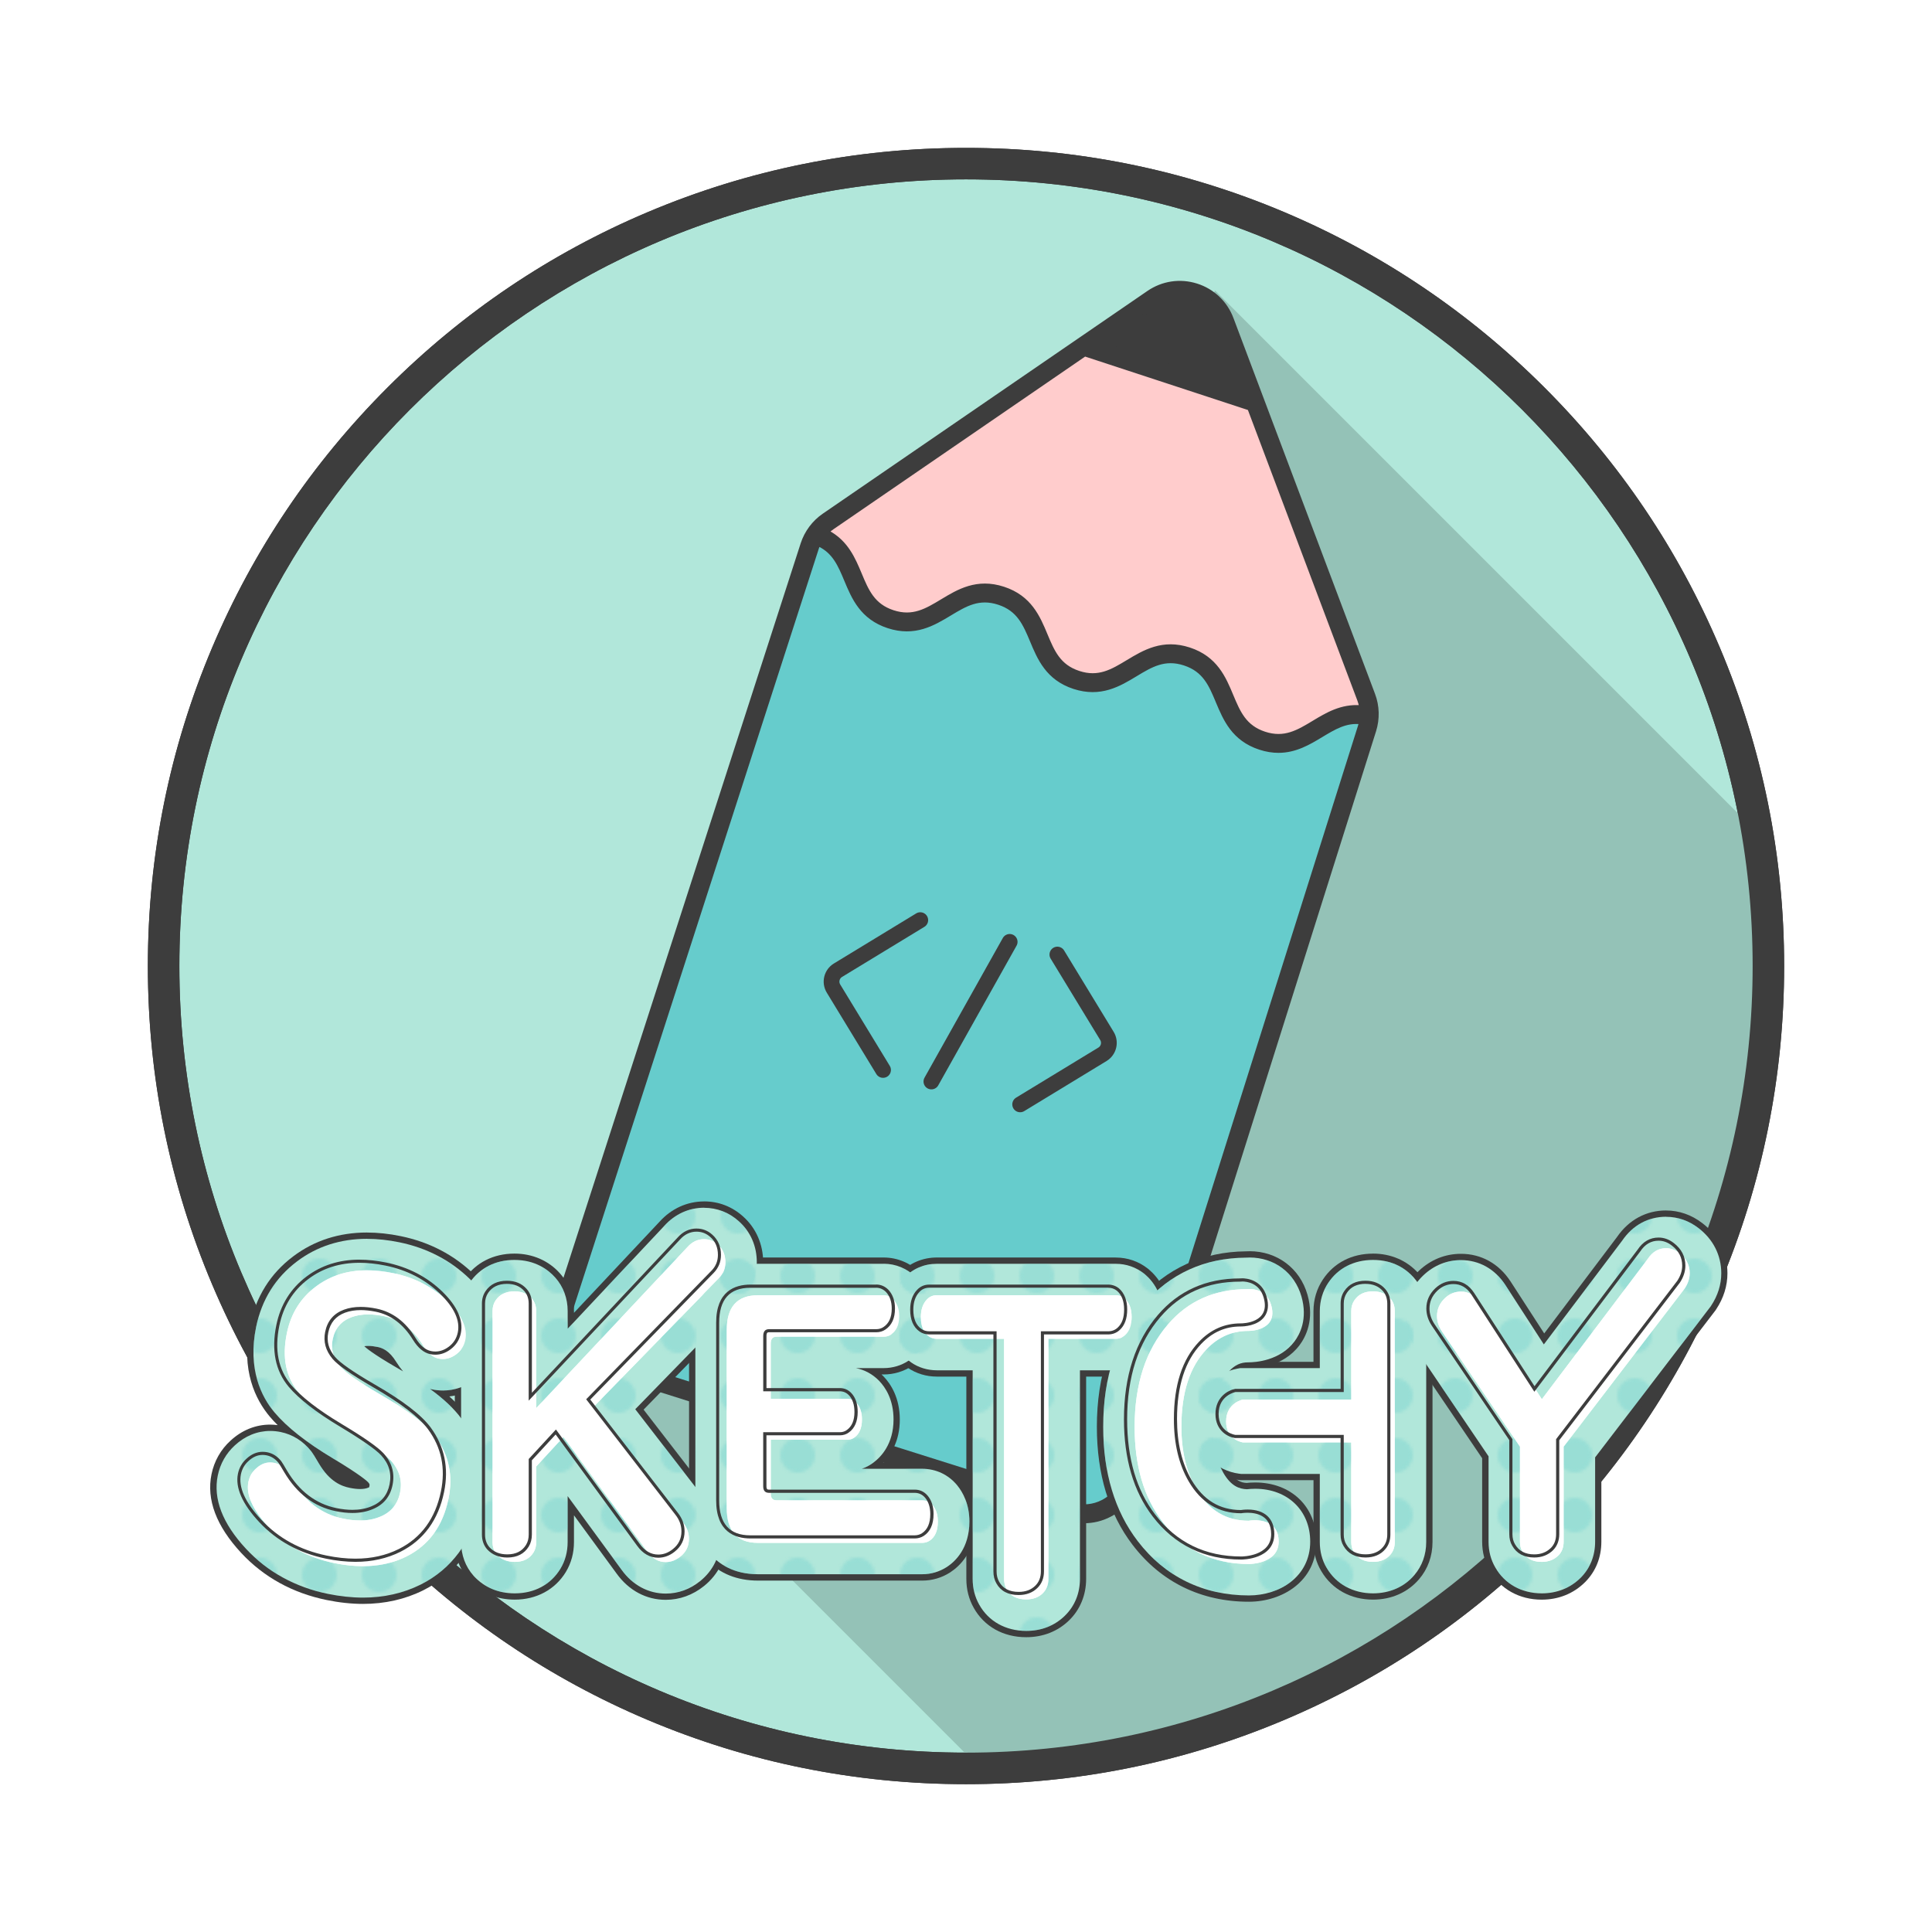 <?xml version="1.0" encoding="UTF-8"?>
<svg id="a" data-name="レイヤー 1" xmlns="http://www.w3.org/2000/svg" xmlns:xlink="http://www.w3.org/1999/xlink" viewBox="0 0 614 614">
  <defs>
    <style>
      .c {
        fill: #6cc;
      }

      .c, .d, .e, .f, .g, .h, .i, .j {
        stroke-width: 0px;
      }

      .k {
        opacity: .33;
      }

      .d {
        fill: url(#b);
      }

      .l {
        stroke-linecap: round;
        stroke-linejoin: round;
        stroke-width: 5px;
      }

      .l, .m {
        stroke: #3d3d3d;
      }

      .l, .m, .g {
        fill: none;
      }

      .e {
        fill: #b1e7da;
      }

      .m {
        stroke-miterlimit: 10;
      }

      .f {
        fill: #3d3d3d;
      }

      .h {
        fill: #fcc;
      }

      .i {
        fill: #fff;
      }

      .j {
        fill: #94c2b7;
      }
    </style>
    <pattern id="b" data-name="新規パターン" x="0" y="0" width="19" height="19" patternTransform="translate(-193 -193)" patternUnits="userSpaceOnUse" viewBox="0 0 19 19">
      <g>
        <rect class="g" width="19" height="19"/>
        <circle class="c" cx="9.5" cy="9.5" r="5.5"/>
      </g>
    </pattern>
  </defs>
  <g>
    <circle class="g" cx="307" cy="307" r="250"/>
    <path class="g" d="M307,57c138.07,0,250,111.93,250,250s-111.93,250-250,250S57,445.07,57,307,168.93,57,307,57M307,0c-41.42,0-81.63,8.12-119.52,24.15-36.56,15.47-69.39,37.59-97.57,65.77-28.18,28.18-50.3,61-65.77,97.57C8.12,225.37,0,265.58,0,307s8.12,81.63,24.15,119.52c15.47,36.56,37.59,69.39,65.77,97.57,28.18,28.18,61,50.3,97.57,65.77,37.89,16.02,78.1,24.15,119.52,24.15s81.63-8.12,119.52-24.15c36.56-15.47,69.39-37.59,97.57-65.77,28.18-28.18,50.3-61,65.77-97.57,16.02-37.89,24.15-78.1,24.15-119.52s-8.12-81.63-24.15-119.52c-15.47-36.56-37.59-69.39-65.77-97.57-28.18-28.18-61-50.3-97.57-65.77C388.63,8.12,348.42,0,307,0h0Z"/>
  </g>
  <g>
    <path class="e" d="M307,562c-68.11,0-132.15-26.52-180.31-74.69-48.16-48.16-74.69-112.2-74.69-180.31s26.52-132.15,74.69-180.31c48.16-48.16,112.2-74.69,180.31-74.69s132.15,26.52,180.31,74.69c48.16,48.16,74.69,112.2,74.69,180.31s-26.52,132.15-74.69,180.31-112.2,74.69-180.31,74.69Z"/>
    <path class="f" d="M307,57c138.07,0,250,111.93,250,250s-111.93,250-250,250S57,445.07,57,307,168.93,57,307,57M307,47c-35.1,0-69.15,6.88-101.21,20.44-30.96,13.1-58.77,31.84-82.64,55.72s-42.62,51.68-55.72,82.64c-13.56,32.06-20.44,66.11-20.44,101.21s6.88,69.15,20.44,101.21c13.1,30.96,31.84,58.77,55.72,82.64,23.87,23.87,51.68,42.62,82.64,55.72,32.06,13.56,66.11,20.44,101.21,20.44s69.15-6.88,101.21-20.44c30.96-13.1,58.77-31.84,82.64-55.72,23.87-23.87,42.62-51.68,55.72-82.64,13.56-32.06,20.44-66.11,20.44-101.21s-6.88-69.15-20.44-101.21c-13.1-30.96-31.84-58.77-55.72-82.64-23.87-23.87-51.68-42.62-82.64-55.72-32.06-13.56-66.11-20.44-101.21-20.44h0Z"/>
  </g>
  <g>
    <path class="j" d="M179.36,429.07L386.29,93.14l166.77,166.77.03.15c2.93,15.43,4.41,31.22,4.41,46.93,0,66.74-25.94,129.53-73.05,176.8-47.09,47.26-109.76,73.43-176.47,73.69h-.21s-128.42-128.41-128.42-128.41Z"/>
    <path class="j" d="M386.38,93.94l166.22,166.22c2.88,15.17,4.4,30.83,4.4,46.84,0,137.74-111.4,249.46-249.02,249.99l-127.99-127.99L386.38,93.94M386.19,92.34l-.66,1.08-206.39,335.06-.41.67.56.56,127.99,127.99.29.29h.42c33.78-.13,66.53-6.86,97.35-20,29.78-12.69,56.51-30.81,79.46-53.84,22.95-23.04,40.97-49.84,53.56-79.67,13.03-30.88,19.63-63.68,19.63-97.48,0-15.74-1.49-31.56-4.42-47.03l-.06-.3-.22-.22-166.22-166.22-.89-.89h0Z"/>
  </g>
  <path class="f" d="M307,57c138.07,0,250,111.93,250,250s-111.93,250-250,250S57,445.07,57,307,168.93,57,307,57M307,47c-35.1,0-69.15,6.88-101.21,20.44-30.96,13.1-58.77,31.84-82.64,55.72s-42.62,51.68-55.72,82.64c-13.56,32.06-20.44,66.11-20.44,101.21s6.88,69.15,20.44,101.21c13.1,30.96,31.84,58.77,55.72,82.64,23.87,23.87,51.68,42.62,82.64,55.72,32.06,13.56,66.11,20.44,101.21,20.44s69.15-6.88,101.21-20.44c30.96-13.1,58.77-31.84,82.64-55.72,23.87-23.87,42.62-51.68,55.72-82.64,13.56-32.06,20.44-66.11,20.44-101.21s-6.88-69.15-20.44-101.21c-13.1-30.96-31.84-58.77-55.72-82.64-23.87-23.87-51.68-42.62-82.64-55.72-32.06-13.56-66.11-20.44-101.21-20.44h0Z"/>
  <g>
    <g>
      <path class="c" d="M436.52,220.68c1.4,3.69,1.51,7.8.32,11.57l-75.4,238.96c-1.42,4.51-4.51,8.19-8.7,10.37-2.56,1.34-5.35,2.01-8.15,2.01-1.79,0-3.59-.27-5.35-.83l-150.36-47.44c-4.54-1.43-8.23-4.54-10.41-8.76s-2.57-9.04-1.11-13.56l77.58-240.19c1.2-3.7,3.62-6.95,6.83-9.15l77.03-52.85,5.19-3.56,20.95-14.37c4.52-3.1,10.1-3.93,15.32-2.29s9.33,5.52,11.26,10.64l9.29,24.67,2.26,6,33.45,88.78ZM432.07,230.74c.12-.36.21-.72.29-1.09-4.68-.48-8.3,1.7-12.38,4.16-3.91,2.36-8.21,4.95-13.67,4.95-1.85,0-3.82-.29-5.95-.99-8.47-2.77-11.14-9.16-13.5-14.79-2.22-5.32-4.14-9.91-10.44-11.97-6.28-2.06-10.55.51-15.48,3.49-5.23,3.16-11.16,6.73-19.63,3.97-8.47-2.77-11.14-9.16-13.49-14.8-2.23-5.31-4.15-9.91-10.44-11.96-6.29-2.06-10.55.51-15.49,3.49-5.23,3.15-11.15,6.73-19.62,3.96-8.47-2.77-11.14-9.16-13.49-14.79-1.99-4.76-3.75-8.94-8.61-11.23-.17.39-.34.79-.47,1.21l-77.58,240.19c-1.05,3.24-.77,6.7.8,9.72.78,1.52,1.83,2.83,3.1,3.9,1.26,1.06,2.74,1.88,4.36,2.39l150.37,47.44c3.23,1.02,6.67.72,9.68-.84,3.01-1.57,5.23-4.21,6.25-7.45l75.39-238.96ZM432.44,224.63c-.13-.74-.33-1.48-.6-2.19l-34.86-92.54-52.2-17.13-80.18,55.01c-.54.37-1.04.78-1.51,1.22,6,3.18,8.27,8.59,10.3,13.44,2.22,5.32,4.14,9.91,10.43,11.97,6.3,2.06,10.56-.52,15.49-3.49,5.23-3.16,11.16-6.74,19.63-3.97,8.47,2.77,11.14,9.16,13.49,14.8,2.22,5.31,4.14,9.91,10.44,11.96,6.28,2.06,10.55-.51,15.48-3.49,5.23-3.15,11.16-6.73,19.63-3.96,8.47,2.77,11.14,9.15,13.49,14.79,2.23,5.32,4.15,9.91,10.44,11.97s10.56-.52,15.49-3.49c4.23-2.56,8.92-5.38,15.04-4.9ZM394.71,123.9l-7.87-20.9c-1.39-3.68-4.33-6.46-8.08-7.64-1.26-.4-2.55-.59-3.83-.59-2.52,0-5.01.76-7.16,2.23l-17.8,12.21,44.74,14.69Z"/>
      <path class="c" d="M432.36,229.65c-.08.37-.17.73-.29,1.09l-75.39,238.96c-1.02,3.24-3.24,5.88-6.25,7.45-3.01,1.56-6.45,1.86-9.68.84l-150.37-47.44c-1.62-.51-3.1-1.33-4.36-2.39-1.27-1.07-2.32-2.38-3.1-3.9-1.57-3.02-1.85-6.48-.8-9.72l77.58-240.19c.13-.42.3-.82.47-1.21,4.86,2.29,6.62,6.47,8.61,11.23,2.35,5.63,5.02,12.02,13.49,14.79,8.47,2.77,14.39-.81,19.62-3.96,4.94-2.98,9.2-5.55,15.49-3.49,6.29,2.05,8.21,6.65,10.44,11.96,2.35,5.64,5.02,12.03,13.49,14.8,8.47,2.76,14.4-.81,19.63-3.97,4.93-2.98,9.2-5.55,15.48-3.49,6.3,2.06,8.22,6.65,10.44,11.97,2.36,5.63,5.03,12.02,13.5,14.79,2.13.7,4.1.99,5.95.99,5.46,0,9.76-2.59,13.67-4.95,4.08-2.46,7.7-4.64,12.38-4.16Z"/>
      <path class="h" d="M431.84,222.44c.27.71.47,1.45.6,2.19-6.12-.48-10.81,2.34-15.04,4.9-4.93,2.97-9.2,5.55-15.49,3.49s-8.21-6.65-10.44-11.97c-2.35-5.64-5.02-12.02-13.49-14.79-8.47-2.77-14.4.81-19.63,3.96-4.93,2.98-9.2,5.55-15.48,3.49-6.3-2.05-8.22-6.65-10.44-11.96-2.35-5.64-5.02-12.03-13.49-14.8-8.47-2.77-14.4.81-19.63,3.97-4.93,2.97-9.19,5.55-15.49,3.49-6.29-2.06-8.21-6.65-10.43-11.97-2.03-4.85-4.3-10.26-10.3-13.44.47-.44.97-.85,1.51-1.22l80.18-55.01,52.2,17.13,34.86,92.54Z"/>
      <path class="f" d="M386.84,103l7.87,20.9-44.74-14.69,17.8-12.21c2.15-1.47,4.64-2.23,7.16-2.23,1.28,0,2.57.19,3.83.59,3.75,1.18,6.69,3.96,8.08,7.64Z"/>
    </g>
    <g>
      <path class="m" d="M400.81,125.9l-9.29-24.67c-1.93-5.12-6.04-9-11.26-10.64s-10.8-.81-15.32,2.29l-20.95,14.37-5.19,3.56-77.03,52.85c-3.21,2.2-5.63,5.45-6.83,9.15l-77.58,240.19c-1.46,4.52-1.07,9.34,1.11,13.56s5.87,7.33,10.41,8.76l150.36,47.44c1.76.56,3.56.83,5.35.83,2.8,0,5.59-.67,8.15-2.01,4.19-2.18,7.28-5.86,8.7-10.37l75.4-238.96c1.19-3.77,1.08-7.88-.32-11.57l-33.45-88.78-2.26-6Z"/>
      <path class="m" d="M367.77,97c2.15-1.47,4.64-2.23,7.16-2.23,1.28,0,2.57.19,3.83.59,3.75,1.18,6.69,3.96,8.08,7.64l7.87,20.9-44.74-14.69,17.8-12.21Z"/>
      <path class="m" d="M432.07,230.74l-75.39,238.96c-1.02,3.24-3.24,5.88-6.25,7.45-3.01,1.56-6.45,1.86-9.68.84l-150.37-47.44c-1.62-.51-3.1-1.33-4.36-2.39-1.27-1.07-2.32-2.38-3.1-3.9-1.57-3.02-1.85-6.48-.8-9.72l77.58-240.19c.13-.42.3-.82.47-1.21,4.86,2.29,6.62,6.47,8.61,11.23,2.35,5.63,5.02,12.02,13.49,14.79,8.47,2.77,14.39-.81,19.62-3.96,4.94-2.98,9.2-5.55,15.49-3.49,6.29,2.05,8.21,6.65,10.44,11.96,2.35,5.64,5.02,12.03,13.49,14.8,8.47,2.76,14.4-.81,19.63-3.97,4.93-2.98,9.2-5.55,15.48-3.49,6.3,2.06,8.22,6.65,10.44,11.97,2.36,5.63,5.03,12.02,13.5,14.79,2.13.7,4.1.99,5.95.99,5.46,0,9.76-2.59,13.67-4.95,4.08-2.46,7.7-4.64,12.38-4.16-.08.37-.17.73-.29,1.09Z"/>
      <path class="m" d="M431.84,222.44c.27.71.47,1.45.6,2.19-6.12-.48-10.81,2.34-15.04,4.9-4.93,2.97-9.2,5.55-15.49,3.49s-8.21-6.65-10.44-11.97c-2.35-5.64-5.02-12.02-13.49-14.79-8.47-2.77-14.4.81-19.63,3.96-4.93,2.98-9.2,5.55-15.48,3.49-6.3-2.05-8.22-6.65-10.44-11.96-2.35-5.64-5.02-12.03-13.49-14.8-8.47-2.77-14.4.81-19.63,3.97-4.93,2.97-9.19,5.55-15.49,3.49-6.29-2.06-8.21-6.65-10.43-11.97-2.03-4.85-4.3-10.26-10.3-13.44.47-.44.97-.85,1.51-1.22l80.18-55.01,52.2,17.13,34.86,92.54Z"/>
    </g>
  </g>
  <path class="f" d="M400.81,125.9l-9.29-24.67c-1.93-5.12-6.03-9-11.25-10.64-5.22-1.64-10.81-.81-15.32,2.29l-20.95,14.37-5.19,3.56-77.03,52.85c-3.21,2.2-5.63,5.45-6.83,9.15l-77.58,240.19c-1.46,4.52-1.06,9.33,1.11,13.56,2.18,4.22,5.87,7.33,10.4,8.76l150.37,47.44c1.76.55,3.56.83,5.35.83,2.8,0,5.59-.67,8.15-2.01,4.19-2.18,7.29-5.87,8.71-10.38l75.4-238.96c1.19-3.76,1.08-7.87-.32-11.56l-33.45-88.78-2.26-6.01ZM367.77,97c2.15-1.47,4.64-2.23,7.16-2.23,1.28,0,2.57.19,3.83.59,3.75,1.18,6.69,3.96,8.07,7.64l7.88,20.9-44.74-14.68,17.8-12.21ZM432.07,230.74l-75.4,238.96c-1.02,3.23-3.24,5.88-6.25,7.44-3.01,1.56-6.45,1.87-9.68.84l-150.37-47.44h0c-3.25-1.03-5.9-3.26-7.46-6.29-1.56-3.03-1.85-6.48-.8-9.73l77.58-240.19c.13-.41.3-.82.47-1.21,4.86,2.3,6.61,6.47,8.6,11.23,2.36,5.64,5.02,12.02,13.49,14.79,8.47,2.77,14.4-.81,19.63-3.96,4.94-2.98,9.2-5.55,15.49-3.49,6.29,2.06,8.21,6.65,10.44,11.97,2.36,5.64,5.03,12.02,13.49,14.79,8.47,2.77,14.4-.81,19.63-3.96,4.93-2.98,9.2-5.55,15.49-3.49,6.29,2.06,8.21,6.65,10.44,11.97,2.36,5.64,5.03,12.02,13.5,14.79,2.14.7,4.11.99,5.95.99,5.46,0,9.77-2.6,13.68-4.96,4.08-2.46,7.7-4.63,12.38-4.16-.08.37-.17.73-.29,1.09ZM431.84,222.44c.27.71.46,1.44.6,2.18-6.12-.48-10.81,2.35-15.04,4.9-4.94,2.98-9.2,5.55-15.49,3.49-6.29-2.06-8.21-6.65-10.44-11.97-2.36-5.64-5.03-12.02-13.5-14.79-8.47-2.77-14.4.81-19.63,3.96-4.93,2.98-9.2,5.55-15.49,3.49-6.29-2.06-8.21-6.65-10.43-11.97-2.36-5.64-5.03-12.02-13.49-14.79-8.47-2.77-14.4.81-19.63,3.96-4.94,2.98-9.19,5.55-15.49,3.49-6.29-2.06-8.21-6.65-10.43-11.97-2.03-4.85-4.3-10.26-10.3-13.44.47-.44.97-.86,1.51-1.23l80.18-55.01,52.2,17.13,34.87,92.54Z"/>
  <g>
    <g>
      <g>
        <path class="i" d="M115.36,503.73c-3.28,0-6.77-.37-10.37-1.11-9.59-1.97-17.64-6.4-23.93-13.16-6.62-7.13-9.22-13.58-7.96-19.73.6-2.94,2.02-5.44,4.21-7.43,2.49-2.31,5.44-3.53,8.55-3.53.82,0,1.66.09,2.49.26,2.88.59,5.4,2.18,7.31,4.59l.16.21c.31.44.81,1.18,2.08,3.37,3.18,5.36,7.24,8.51,12.4,9.57,1.48.3,2.86.46,4.1.46,1.55,0,2.93-.24,4.08-.72,1.68-.68,2.45-1.61,2.81-3.36.39-1.91-.03-3.33-1.47-4.89-.62-.67-3.12-2.88-11.99-8.21-8.09-4.86-13.82-9.33-17.5-13.68-5.3-6.31-6.98-14.33-5.02-23.86,1.58-7.68,5.44-13.87,11.48-18.42,5.6-4.23,12.28-6.37,19.85-6.37,3,0,6.19.34,9.47,1.02,7.99,1.64,14.85,5.21,20.39,10.61,6.02,5.9,8.46,11.87,7.26,17.73-.68,3.31-2.48,6.13-5.19,8.15-2.4,1.78-5.02,2.69-7.81,2.69-.86,0-1.74-.09-2.61-.27-3.45-.71-6.41-3.01-8.78-6.85-2.31-3.76-5.1-5.93-8.53-6.63-1.38-.28-2.66-.43-3.8-.43-1.24,0-2.33.17-3.23.51-1.32.49-1.89,1.17-2.18,2.62-.19.94-.2,2.01,1.05,3.5.31.38,2.24,2.42,11.15,7.59,9.71,5.6,16.08,10.54,19.45,15.11,5.27,7.19,7,15.42,5.14,24.48-2.15,10.47-7.72,18.03-16.55,22.48-4.95,2.47-10.5,3.71-16.51,3.71Z"/>
        <path class="f" d="M116.65,403.7c2.61,0,5.36.3,8.26.89,6.88,1.41,12.68,4.42,17.41,9.03,4.48,4.39,6.34,8.47,5.56,12.23-.39,1.88-1.35,3.4-2.9,4.55-1.34,1-2.75,1.5-4.23,1.5-.46,0-.93-.05-1.4-.15-1.78-.37-3.41-1.74-4.88-4.13-3.19-5.19-7.33-8.31-12.43-9.35-1.79-.37-3.46-.55-5.01-.55-1.96,0-3.73.29-5.32.88-3.27,1.21-5.26,3.55-5.98,7.04-.64,3.1.14,5.95,2.33,8.57,1.63,1.97,5.88,4.94,12.74,8.93,8.91,5.14,14.79,9.63,17.64,13.49,4.23,5.77,5.6,12.34,4.08,19.71-1.77,8.62-6.23,14.73-13.37,18.32-4.11,2.05-8.71,3.07-13.81,3.07-2.89,0-5.95-.33-9.16-.99-8.38-1.72-15.29-5.51-20.75-11.37-5.15-5.55-7.31-10.36-6.48-14.44.35-1.68,1.14-3.09,2.4-4.22,1.39-1.3,2.89-1.95,4.49-1.95.42,0,.85.04,1.28.13,1.5.31,2.77,1.12,3.81,2.44.31.43.9,1.39,1.76,2.87,4.08,6.88,9.54,11.03,16.38,12.43,1.89.39,3.66.58,5.31.58,2.36,0,4.49-.39,6.38-1.18,3.49-1.41,5.62-3.97,6.38-7.69.78-3.8-.2-7.19-2.93-10.16-1.85-1.97-6.29-5.07-13.32-9.29-7.45-4.47-12.78-8.61-16-12.41-4.06-4.84-5.31-11.1-3.73-18.78,1.28-6.23,4.35-11.17,9.21-14.83,4.56-3.45,9.98-5.17,16.24-5.17M116.65,391.7h0c-8.91,0-16.81,2.56-23.48,7.59-7.23,5.43-11.86,12.84-13.74,21.99-2.92,14.22,1.81,23.57,6.29,28.91.77.91,1.6,1.81,2.52,2.72-.79-.1-1.59-.16-2.38-.16-4.64,0-9,1.77-12.61,5.11-3.1,2.83-5.18,6.5-6.03,10.65-1.66,8.07,1.52,16.49,9.44,25.02,7.17,7.7,16.29,12.73,27.13,14.96,3.99.82,7.88,1.24,11.57,1.24,6.95,0,13.39-1.46,19.16-4.33h.02s.02-.02.02-.02c10.4-5.24,17.23-14.44,19.73-26.63,2.19-10.64.06-20.75-6.16-29.22-1.41-1.9-3.17-3.8-5.33-5.73,3.33-.37,6.53-1.65,9.36-3.76,3.92-2.92,6.5-6.98,7.48-11.76,1.13-5.5.5-13.99-8.92-23.22-6.4-6.24-14.26-10.34-23.39-12.21-3.68-.76-7.27-1.14-10.68-1.14h0ZM114.03,471.21c-.75-.03-1.59-.14-2.51-.33-2.34-.48-5.42-1.68-8.42-6.71.54.33,1.09.67,1.66,1.01,5.06,3.04,7.82,4.94,9.28,6.02h0Z"/>
      </g>
      <g>
        <path class="i" d="M211.59,502.43c-3,0-7.3-1.03-10.8-5.92l-22.26-30.4-2.12,2.3v21.66c0,2.37-.58,4.53-1.72,6.41-2.33,3.81-6.26,5.9-11.09,5.9-4.01,0-7.47-1.43-10-4.13l-.1-.11c-1.94-2.17-2.96-4.96-2.96-8.07v-73.4c0-2.53.69-4.82,2.05-6.8,2.39-3.51,6.27-5.45,10.92-5.45,5.1,0,8.22,2.31,9.95,4.24,1.94,2.18,2.96,4.95,2.96,8.01v15.71l37.66-40.1c2.63-2.92,5.98-4.46,9.69-4.46,3.15,0,6.06,1.14,8.43,3.3,2.81,2.5,4.34,6,4.34,10.06,0,3.48-1.27,6.64-3.67,9.13l-36.26,37.22,25.21,32.61c2.08,2.64,3.14,5.65,3.14,8.92,0,4.16-1.73,7.73-5,10.33-2.44,1.98-5.34,3.04-8.36,3.04Z"/>
        <path class="f" d="M223.77,393.82c1.66,0,3.12.58,4.38,1.73,1.59,1.41,2.39,3.29,2.39,5.64,0,1.94-.66,3.59-1.99,4.97l-39.88,40.93,28.39,36.73c1.26,1.6,1.89,3.35,1.89,5.25,0,2.31-.91,4.19-2.74,5.64-1.43,1.15-2.97,1.73-4.62,1.73-2.32,0-4.29-1.13-5.92-3.41l-26.61-36.34-8.65,9.38v24c0,1.27-.28,2.36-.85,3.29-1.23,2.01-3.22,3.02-5.97,3.02-2.36,0-4.23-.74-5.62-2.23-.96-1.08-1.44-2.44-1.44-4.08v-73.4c0-1.3.33-2.44.99-3.41,1.29-1.9,3.28-2.85,5.97-2.85,2.32,0,4.14.75,5.47,2.23.96,1.08,1.44,2.42,1.44,4.02v30.87l48.08-51.2c1.49-1.67,3.25-2.51,5.27-2.51M223.77,381.82c-5.37,0-10.37,2.27-14.11,6.39l-27.25,29.01v-.56c0-4.56-1.55-8.7-4.48-12-3.6-4.04-8.72-6.26-14.43-6.26-6.69,0-12.33,2.87-15.88,8.09-2.01,2.92-3.08,6.45-3.08,10.16v73.4c0,4.6,1.55,8.77,4.48,12.06l.1.11.1.11c3.69,3.95,8.67,6.04,14.38,6.04,6.9,0,12.81-3.19,16.21-8.76,1.73-2.85,2.6-6.06,2.6-9.55v-8.49l13.54,18.5c3.88,5.39,9.43,8.36,15.63,8.36,4.39,0,8.58-1.51,12.14-4.37,4.66-3.73,7.23-9.05,7.23-15,0-4.56-1.53-8.92-4.42-12.62l-21.99-28.45,32.6-33.46.03-.03.03-.03c3.5-3.63,5.34-8.23,5.34-13.29,0-5.71-2.25-10.88-6.35-14.55-3.48-3.15-7.77-4.82-12.41-4.82h0Z"/>
      </g>
      <g>
        <path class="i" d="M240.89,496.31c-9.95,0-15.9-6.4-15.9-17.11v-56.46c0-10.71,5.94-17.11,15.9-17.11h39.93c2.79,0,5.34,1.07,7.37,3.09l.13.14c1.58,1.68,3.47,4.68,3.47,9.42,0,6.09-2.91,9.28-5.34,10.88-1.58,1.07-3.55,1.65-5.63,1.65h-29.86v7.74h18.32c2.76,0,5.25,1.05,7.19,3.04,2.32,2.38,3.49,5.59,3.49,9.54,0,5.75-2.6,8.88-4.8,10.51-1.66,1.25-3.69,1.91-5.87,1.91h-18.32v7.25h42.13c3.13,0,5.98,1.35,8,3.79,1.98,2.44,2.97,5.44,2.97,8.96,0,6.28-2.91,9.5-5.34,11.1-1.71,1.1-3.64,1.65-5.63,1.65h-52.21Z"/>
        <path class="f" d="M280.82,411.64c1.19,0,2.24.45,3.13,1.34,1.23,1.3,1.84,3.07,1.84,5.3,0,2.76-.88,4.71-2.64,5.86-.66.45-1.44.67-2.34.67h-34.02c-1.23,0-1.84.73-1.84,2.18v17.56h24.32c1.13,0,2.09.41,2.88,1.23,1.19,1.23,1.79,3.01,1.79,5.36,0,2.64-.8,4.54-2.39,5.69-.63.48-1.39.73-2.29.73h-24.32v17.19c0,1.38.61,2.07,1.84,2.07h46.29c1.36,0,2.49.54,3.38,1.62,1.06,1.3,1.59,3.01,1.59,5.14,0,2.9-.88,4.93-2.64,6.08-.7.45-1.48.67-2.34.67h-52.21c-6.6,0-9.9-3.7-9.9-11.11v-56.46c0-7.4,3.3-11.11,9.9-11.11h39.93M280.82,399.64h-39.93c-13.3,0-21.9,9.07-21.9,23.11v56.46c0,14.04,8.59,23.11,21.9,23.11h52.21c3.14,0,6.19-.89,8.81-2.57l.06-.04.06-.04c3.01-1.97,8.05-6.69,8.05-16.12,0-6.15-2.33-10.31-4.28-12.71l-.04-.04-.04-.04c-3.19-3.84-7.67-5.96-12.62-5.96h-12.45c2.53-2.52,5.31-6.85,5.31-13.67s-2.82-11.29-5.19-13.72c-.2-.21-.41-.41-.62-.6h.66c3.25,0,6.36-.93,8.98-2.68,3.01-2,7.99-6.68,7.99-15.85,0-6.7-2.77-11.05-5.1-13.53l-.13-.14-.13-.13c-3.13-3.12-7.25-4.84-11.61-4.84h0Z"/>
      </g>
      <g>
        <path class="i" d="M326.12,514.3c-5.14,0-9.21-2.25-11.47-6.33-1.01-1.77-1.54-3.88-1.54-6.2v-70.29h-15.38c-2.18,0-4.22-.62-5.92-1.8-2.34-1.62-5.16-4.86-5.16-11.06,0-4.96,1.94-8.04,3.58-9.76,1.97-2.1,4.56-3.21,7.49-3.21h56.84c2.41,0,4.67.78,6.52,2.25l.16.13c2,1.71,4.39,4.93,4.39,10.53s-2.15,8.47-3.96,10.14c-1.91,1.81-4.38,2.78-7.12,2.78h-15.38v70.29c0,3.53-1.25,6.6-3.62,8.89-2.41,2.37-5.69,3.64-9.44,3.64Z"/>
        <path class="f" d="M354.57,411.64c1.06,0,1.99.32,2.78.95,1.52,1.3,2.29,3.29,2.29,5.97s-.68,4.48-2.04,5.75c-.83.78-1.84,1.17-3.03,1.17h-21.38v76.29c0,1.9-.6,3.42-1.79,4.58-1.33,1.3-3.08,1.95-5.27,1.95-2.95,0-5.02-1.08-6.22-3.24-.53-.93-.8-2.03-.8-3.29v-76.29h-21.38c-.96,0-1.79-.24-2.49-.73-1.73-1.19-2.59-3.24-2.59-6.14,0-2.42.65-4.3,1.94-5.64.83-.89,1.87-1.34,3.13-1.34h56.84M354.57,399.64h-56.84c-4.55,0-8.76,1.81-11.84,5.09-2.4,2.52-5.23,6.96-5.23,13.89,0,9.27,4.87,14.01,7.77,16.02,2.7,1.86,5.91,2.85,9.3,2.85h9.38v64.29c0,3.35.79,6.43,2.34,9.18,3.32,5.95,9.4,9.35,16.67,9.35,5.34,0,10.05-1.85,13.64-5.35,3.5-3.39,5.42-8.07,5.42-13.18v-64.29h9.38c4.21,0,8.19-1.56,11.23-4.41,2.67-2.49,5.85-7.03,5.85-14.52,0-7.89-3.53-12.56-6.49-15.09l-.16-.14-.17-.13c-2.93-2.32-6.47-3.55-10.25-3.55h0Z"/>
      </g>
      <g>
        <path class="i" d="M396.86,503.04c-13.35,0-24.18-5.28-32.13-15.7-6.72-8.77-10.13-20.17-10.13-33.9,0-14.88,4.03-27.13,11.99-36.4,7.53-8.8,17.49-13.3,29.59-13.37.25-.02.56-.03.93-.03,4.81,0,10.66,2.49,12.66,9.48,1.49,5.23-.03,8.76-1.56,10.8-3.53,4.68-9.66,5.04-11.46,5.04h-.07c-3.49,0-6.32,1.28-8.9,3.99-4.19,4.38-6.31,11.25-6.31,20.43,0,6.7,1.31,12.35,3.91,16.79,2.77,4.73,6.3,7,11.07,7.12.58-.08,1.45-.16,2.47-.16,8.18,0,13.47,5.02,13.47,12.79,0,8.6-7.78,13.11-15.47,13.11h-.04Z"/>
        <path class="f" d="M397.1,409.65c1.58,0,5.56.48,6.89,5.13,2.3,8.04-6.59,8.19-7.25,8.19-.03,0-.04,0-.04,0-5.14,0-9.56,1.95-13.28,5.86-5.3,5.55-7.96,13.73-7.96,24.56,0,7.81,1.57,14.42,4.72,19.82,3.95,6.74,9.5,10.1,16.66,10.1,0,0,.86-.16,2.06-.16,2.8,0,7.47.89,7.47,6.79,0,7.06-9.21,7.11-9.47,7.11h0c-11.47,0-20.61-4.45-27.4-13.34-5.94-7.74-8.9-17.82-8.9-30.25,0-13.47,3.51-24.3,10.54-32.49,6.43-7.52,14.87-11.27,25.31-11.27,0,0,.25-.03.65-.03M397.1,397.65c-.43,0-.81.01-1.15.03-13.65.13-25.38,5.47-33.94,15.47-8.9,10.37-13.42,23.93-13.42,40.29,0,15.08,3.83,27.71,11.38,37.56,9.01,11.79,21.78,18.04,36.92,18.04,10.68,0,21.48-6.56,21.48-19.11,0-11.06-8.01-18.79-19.47-18.79-1.06,0-2,.07-2.74.15-1.81-.1-3.62-.73-5.63-4.15-2.04-3.49-3.08-8.13-3.08-13.75,0-7.58,1.56-13.06,4.63-16.27,1.69-1.78,3.05-2.15,4.57-2.16h.08c2.5,0,11.05-.54,16.25-7.43,1.93-2.56,4.83-8.05,2.54-16.06-2.4-8.4-9.63-13.83-18.43-13.83h0Z"/>
      </g>
      <g>
        <path class="i" d="M436.35,502.37c-4.96,0-8.96-2.17-11.27-6.1-1.09-1.8-1.65-3.88-1.65-6.21v-25.65h-28.8l-.38-.05c-4.26-.55-10.59-4.36-10.59-12.6,0-8.66,6.71-12.2,10.26-12.86l.55-.1h28.97v-22.13c0-2.53.69-4.82,2.05-6.8,2.31-3.49,6.19-5.45,10.86-5.45,5.1,0,8.23,2.31,9.95,4.24,1.94,2.18,2.96,4.95,2.96,8.01v73.4c0,3.03-.98,5.77-2.84,7.93-1.67,1.98-4.81,4.38-10.07,4.38Z"/>
        <path class="f" d="M436.35,410.41c2.32,0,4.14.75,5.47,2.23.96,1.08,1.44,2.42,1.44,4.02v73.4c0,1.6-.46,2.94-1.39,4.02-1.29,1.53-3.13,2.29-5.52,2.29-2.85,0-4.89-1.06-6.12-3.18-.53-.86-.8-1.9-.8-3.13v-31.65h-34.41s-5.36-.69-5.36-6.65,5.36-6.97,5.36-6.97h34.41v-28.13c0-1.3.33-2.44,1-3.41,1.26-1.9,3.23-2.85,5.92-2.85M436.35,398.41c-6.72,0-12.35,2.89-15.87,8.14-1.99,2.94-3.05,6.44-3.05,10.11v16.13h-23.52l-1.09.2c-7.3,1.36-15.15,7.82-15.15,18.76s7.96,17.54,15.83,18.56l.76.1h23.18v19.65c0,3.42.84,6.54,2.49,9.28,3.39,5.74,9.36,9.03,16.42,9.03,5.88,0,11.07-2.31,14.64-6.49,2.79-3.26,4.27-7.35,4.27-11.82v-73.4c0-4.56-1.55-8.71-4.48-12-3.6-4.04-8.72-6.26-14.44-6.26h0Z"/>
      </g>
      <g>
        <path class="i" d="M489.96,502.37c-4.99,0-9-2.21-11.31-6.23-1.07-1.82-1.61-3.9-1.61-6.19v-28.36l-23.73-35.04c-1.75-2.64-2.62-5.43-2.62-8.33,0-3.78,1.49-7.23,4.32-9.95,2.64-2.5,5.83-3.8,9.29-3.8,4.37,0,8.18,2.15,10.74,6.07l15.34,23.69,28.39-37.61c2.59-3.83,6.38-5.93,10.71-5.93,2.81,0,5.53.96,7.86,2.77,3.67,2.77,5.65,6.65,5.65,11.16,0,2.83-.87,5.58-2.59,8.17l-.11.17-37.37,48.83v28.17c0,3.35-1.16,6.31-3.36,8.55-2.58,2.55-5.88,3.87-9.61,3.87Z"/>
        <path class="f" d="M529.49,396.69c1.49,0,2.88.5,4.18,1.51,2.22,1.68,3.33,3.82,3.33,6.42,0,1.64-.53,3.26-1.59,4.86l-38.48,50.28v30.2c0,1.79-.55,3.24-1.64,4.35-1.39,1.38-3.17,2.07-5.32,2.07-2.85,0-4.89-1.08-6.12-3.24-.53-.89-.8-1.95-.8-3.18v-30.2l-24.77-36.56c-1.06-1.6-1.59-3.26-1.59-4.97,0-2.16.83-4.04,2.49-5.64,1.49-1.41,3.2-2.12,5.12-2.12,2.35,0,4.26,1.12,5.72,3.35l19.99,30.87,33.66-44.59c1.49-2.27,3.43-3.41,5.82-3.41M529.49,384.69c-6.34,0-11.85,2.99-15.59,8.43l-23.14,30.65-10.67-16.48v-.02s-.03-.02-.03-.02c-3.7-5.66-9.3-8.78-15.76-8.78-5.02,0-9.64,1.87-13.38,5.41l-.04.04-.04.04c-4.03,3.89-6.15,8.82-6.15,14.27,0,4.11,1.21,8.01,3.59,11.6l.03.05.03.05,22.7,33.51v26.52c0,3.36.81,6.46,2.42,9.2,3.37,5.86,9.38,9.22,16.5,9.22,5.34,0,10.1-1.91,13.76-5.54l.07-.06.06-.07c3.32-3.38,5.07-7.79,5.07-12.75v-26.13l36.01-47.05.25-.32.22-.34c2.38-3.59,3.59-7.46,3.59-11.49,0-6.35-2.85-12.01-8.04-15.95-3.38-2.6-7.35-3.98-11.47-3.98h0Z"/>
      </g>
    </g>
    <g>
      <g>
        <path class="i" d="M115.36,502.73c-3.22,0-6.64-.37-10.16-1.09-9.38-1.93-17.25-6.25-23.4-12.86-6.38-6.88-8.91-13.04-7.71-18.85.56-2.74,1.89-5.07,3.94-6.93,2.25-2.1,4.98-3.24,7.84-3.24.76,0,1.53.08,2.29.24,2.64.54,4.97,2.01,6.73,4.24l.13.18c.28.39.77,1.12,2.02,3.29,3.33,5.62,7.61,8.92,13.06,10.04,1.55.32,3,.48,4.31.48,1.69,0,3.19-.27,4.46-.8,1.98-.8,2.98-2.01,3.41-4.08.45-2.21-.08-3.98-1.72-5.77-.83-.88-3.56-3.19-12.21-8.39-8-4.8-13.64-9.21-17.25-13.47-5.09-6.06-6.7-13.79-4.81-23.01,1.53-7.43,5.26-13.42,11.11-17.82,5.42-4.09,11.9-6.17,19.25-6.17,2.93,0,6.05.33,9.27,1,7.8,1.6,14.49,5.08,19.89,10.34,5.76,5.65,8.11,11.3,6.97,16.82-.63,3.07-2.29,5.68-4.81,7.55-2.22,1.65-4.65,2.49-7.21,2.49-.8,0-1.61-.08-2.41-.25-3.17-.65-5.91-2.8-8.13-6.39-2.46-4.01-5.47-6.32-9.18-7.08-1.45-.3-2.8-.45-4-.45-1.36,0-2.56.19-3.58.57-1.66.61-2.44,1.55-2.82,3.36-.33,1.6.05,2.9,1.27,4.35.58.7,2.82,2.83,11.41,7.81,9.59,5.53,15.86,10.38,19.15,14.84,5.1,6.95,6.76,14.91,4.96,23.68-2.09,10.15-7.48,17.48-16.02,21.79-4.81,2.39-10.2,3.6-16.06,3.6Z"/>
        <path class="e" d="M116.65,403.7c2.61,0,5.36.3,8.26.89,6.88,1.41,12.68,4.42,17.41,9.03,4.48,4.39,6.34,8.47,5.56,12.23-.39,1.88-1.35,3.4-2.9,4.55-1.34,1-2.75,1.5-4.23,1.5-.46,0-.93-.05-1.4-.15-1.78-.37-3.41-1.74-4.88-4.13-3.19-5.19-7.33-8.31-12.43-9.35-1.79-.37-3.46-.55-5.01-.55-1.96,0-3.73.29-5.32.88-3.27,1.21-5.26,3.55-5.98,7.04-.64,3.1.14,5.95,2.33,8.57,1.63,1.97,5.88,4.94,12.74,8.93,8.91,5.14,14.79,9.63,17.64,13.49,4.23,5.77,5.6,12.34,4.08,19.71-1.77,8.62-6.23,14.73-13.37,18.32-4.11,2.05-8.71,3.07-13.81,3.07-2.89,0-5.95-.33-9.16-.99-8.38-1.72-15.29-5.51-20.75-11.37-5.15-5.55-7.31-10.36-6.48-14.44.35-1.68,1.14-3.09,2.4-4.22,1.39-1.3,2.89-1.95,4.49-1.95.42,0,.85.04,1.28.13,1.5.31,2.77,1.12,3.81,2.44.31.43.9,1.39,1.76,2.87,4.08,6.88,9.54,11.03,16.38,12.43,1.89.39,3.66.58,5.31.58,2.36,0,4.49-.39,6.38-1.18,3.49-1.41,5.62-3.97,6.38-7.69.78-3.8-.2-7.19-2.93-10.16-1.85-1.97-6.29-5.07-13.32-9.29-7.45-4.47-12.78-8.61-16-12.41-4.06-4.84-5.31-11.1-3.73-18.78,1.28-6.23,4.35-11.17,9.21-14.83,4.56-3.45,9.98-5.17,16.24-5.17M116.65,393.7h0c-8.46,0-15.96,2.42-22.27,7.19-6.83,5.14-11.2,12.14-12.98,20.8-2.76,13.44,1.67,22.22,5.87,27.22,3.99,4.72,10.04,9.47,18.52,14.56,8.79,5.28,10.86,7.24,11.15,7.54.59.65.56.81.45,1.33-.03.15-.06.25-.08.32-.05.03-.13.07-.24.11l-.05.02-.05.02c-.66.27-1.52.41-2.54.41s-2.08-.13-3.3-.38c-2.54-.52-6.31-1.89-9.77-7.7-1.33-2.3-1.88-3.11-2.26-3.65l-.13-.18-.14-.18c-2.5-3.16-5.83-5.25-9.64-6.03-1.09-.22-2.2-.34-3.3-.34-4.13,0-8.02,1.59-11.26,4.59-2.78,2.54-4.66,5.85-5.42,9.57-1.52,7.4,1.49,15.23,8.94,23.26,6.88,7.39,15.65,12.22,26.06,14.36,3.86.79,7.62,1.19,11.17,1.19,6.63,0,12.78-1.39,18.27-4.12,9.88-4.97,16.33-13.7,18.71-25.26,2.07-10.07.06-19.63-5.82-27.64-2.25-3.04-5.49-6.1-9.92-9.33.26.07.51.13.75.18,1.13.23,2.28.35,3.41.35,3.62,0,7.14-1.2,10.2-3.48,3.52-2.62,5.84-6.27,6.72-10.56,1.03-5.01.41-12.79-8.36-21.38-6.12-5.96-13.65-9.88-22.4-11.68-3.55-.73-7.01-1.1-10.28-1.1h0ZM115.78,427.83c.36-.07.79-.1,1.26-.1.87,0,1.88.12,3,.35,1.46.3,3.67,1.12,5.92,4.8.69,1.11,1.41,2.09,2.14,2.95-.74-.44-1.5-.89-2.29-1.34-7.55-4.38-9.63-6.25-10.03-6.65h0Z"/>
      </g>
      <g>
        <path class="i" d="M211.59,501.43c-2.76,0-6.74-.95-9.99-5.5l-22.98-31.39-3.21,3.48v22.05c0,2.19-.53,4.17-1.57,5.89-2.14,3.5-5.77,5.42-10.24,5.42-3.73,0-6.94-1.32-9.27-3.82l-.08-.09c-1.77-1.99-2.71-4.55-2.71-7.4v-73.4c0-2.33.63-4.42,1.87-6.23,1.55-2.28,4.58-5.02,10.09-5.02,3.74,0,6.92,1.35,9.2,3.91,1.77,1.99,2.71,4.53,2.71,7.35v18.24l39.4-41.95c2.43-2.7,5.53-4.13,8.96-4.13,2.9,0,5.58,1.05,7.75,3.04,2.61,2.31,4.01,5.55,4.01,9.33,0,3.22-1.17,6.13-3.39,8.44l-36.87,37.84,25.74,33.29c1.94,2.46,2.94,5.27,2.94,8.31,0,3.84-1.6,7.14-4.62,9.55-2.3,1.86-4.91,2.82-7.74,2.82Z"/>
        <path class="e" d="M223.77,393.82c1.66,0,3.12.58,4.38,1.73,1.59,1.41,2.39,3.29,2.39,5.64,0,1.94-.66,3.59-1.99,4.97l-39.88,40.93,28.39,36.73c1.26,1.6,1.89,3.35,1.89,5.25,0,2.31-.91,4.19-2.74,5.64-1.43,1.15-2.97,1.73-4.62,1.73-2.32,0-4.29-1.13-5.92-3.41l-26.61-36.34-8.65,9.38v24c0,1.27-.28,2.36-.85,3.29-1.23,2.01-3.22,3.02-5.97,3.02-2.36,0-4.23-.74-5.62-2.23-.96-1.08-1.44-2.44-1.44-4.08v-73.4c0-1.3.33-2.44.99-3.41,1.29-1.9,3.28-2.85,5.97-2.85,2.32,0,4.14.75,5.47,2.23.96,1.08,1.44,2.42,1.44,4.02v30.87l48.08-51.2c1.49-1.67,3.25-2.51,5.27-2.51M223.77,383.82c-4.8,0-9.28,2.04-12.64,5.75l-30.72,32.71v-5.61c0-4.06-1.37-7.75-3.97-10.67-2.28-2.55-6.36-5.59-12.94-5.59-6.01,0-11.06,2.56-14.23,7.22-1.78,2.59-2.73,5.73-2.73,9.04v73.4c0,4.1,1.37,7.81,3.97,10.73l.08.09.08.09c3.31,3.53,7.77,5.4,12.92,5.4,6.28,0,11.43-2.77,14.5-7.8,1.54-2.53,2.31-5.39,2.31-8.5v-14.61l17.16,23.44c3.5,4.86,8.47,7.54,14.02,7.54,3.93,0,7.69-1.36,10.89-3.93,4.18-3.34,6.48-8.11,6.48-13.44,0-4.11-1.38-8.05-4-11.39l-23.06-29.83,33.81-34.71.02-.02.02-.02c3.13-3.25,4.78-7.37,4.78-11.9,0-5.21-1.97-9.73-5.69-13.06-3.1-2.82-6.93-4.31-11.07-4.31h0Z"/>
      </g>
      <g>
        <path class="i" d="M240.89,495.31c-9.33,0-14.9-6.02-14.9-16.11v-56.46c0-10.08,5.57-16.11,14.9-16.11h39.93c2.52,0,4.83.97,6.66,2.8l.11.11c2.12,2.25,3.2,5.19,3.2,8.73,0,5.65-2.66,8.58-4.89,10.04-1.44.97-3.17,1.49-5.08,1.49h-30.86v9.74h19.32c2.49,0,4.72.95,6.47,2.74,2.13,2.19,3.21,5.17,3.21,8.85,0,5.34-2.38,8.22-4.4,9.7-1.49,1.12-3.31,1.71-5.27,1.71h-19.32v9.25h43.13c2.83,0,5.4,1.22,7.23,3.43,1.83,2.25,2.74,5.04,2.74,8.33,0,5.83-2.66,8.8-4.89,10.26-1.56,1-3.25,1.49-5.08,1.49h-52.21Z"/>
        <path class="e" d="M280.82,411.64c1.19,0,2.24.45,3.13,1.34,1.23,1.3,1.84,3.07,1.84,5.3,0,2.76-.88,4.71-2.64,5.86-.66.45-1.44.67-2.34.67h-34.02c-1.23,0-1.84.73-1.84,2.18v17.56h24.32c1.13,0,2.09.41,2.88,1.23,1.19,1.23,1.79,3.01,1.79,5.36,0,2.64-.8,4.54-2.39,5.69-.63.48-1.39.73-2.29.73h-24.32v17.19c0,1.38.61,2.07,1.84,2.07h46.29c1.36,0,2.49.54,3.38,1.62,1.06,1.3,1.59,3.01,1.59,5.14,0,2.9-.88,4.93-2.64,6.08-.7.45-1.48.67-2.34.67h-52.21c-6.6,0-9.9-3.7-9.9-11.11v-56.46c0-7.4,3.3-11.11,9.9-11.11h39.93M280.82,401.64h-39.93c-7.8,0-12.4,3.33-14.89,6.12-3.32,3.73-5.01,8.77-5.01,14.98v56.46c0,6.21,1.68,11.25,5.01,14.98,2.49,2.79,7.09,6.12,14.89,6.12h52.21c2.76,0,5.43-.78,7.73-2.25l.05-.03.05-.03c2.67-1.75,7.15-5.96,7.15-14.44,0-5.57-2.09-9.3-3.83-11.45l-.03-.04-.03-.04c-2.8-3.38-6.73-5.23-11.08-5.23h-19.25c1.32-.45,2.57-1.11,3.7-1.96,2.45-1.81,6.41-5.94,6.41-13.71,0-6.26-2.51-10.16-4.62-12.33-2.03-2.08-4.57-3.46-7.35-4h8.83c2.86,0,5.58-.81,7.88-2.34,2.68-1.77,7.1-5.95,7.1-14.19,0-6.04-2.48-9.95-4.56-12.16l-.11-.11-.11-.11c-2.75-2.75-6.37-4.26-10.19-4.26h0Z"/>
      </g>
      <g>
        <path class="i" d="M326.12,513.3c-4.76,0-8.52-2.07-10.59-5.82-.93-1.63-1.42-3.57-1.42-5.71v-71.29h-16.38c-2,0-3.8-.55-5.34-1.62-2.15-1.48-4.73-4.47-4.73-10.24,0-3.75,1.12-6.81,3.34-9.11,1.71-1.85,4.07-2.87,6.73-2.87h56.84c2.18,0,4.22.7,5.9,2.03l.14.11c1.84,1.58,4.04,4.55,4.04,9.77,0,4-1.22,7.17-3.64,9.41-1.73,1.63-3.96,2.51-6.44,2.51h-16.38v71.29c0,3.25-1.15,6.08-3.32,8.17-2.23,2.19-5.26,3.36-8.75,3.36Z"/>
        <path class="e" d="M354.57,411.64c1.06,0,1.99.32,2.78.95,1.52,1.3,2.29,3.29,2.29,5.97s-.68,4.48-2.04,5.75c-.83.78-1.84,1.17-3.03,1.17h-21.38v76.29c0,1.9-.6,3.42-1.79,4.58-1.33,1.3-3.08,1.95-5.27,1.95-2.95,0-5.02-1.08-6.22-3.24-.53-.93-.8-2.03-.8-3.29v-76.29h-21.38c-.96,0-1.79-.24-2.49-.73-1.73-1.19-2.59-3.24-2.59-6.14,0-2.42.65-4.3,1.94-5.64.83-.89,1.87-1.34,3.13-1.34h56.84M354.57,401.64h-56.84c-4,0-7.68,1.58-10.39,4.46-2.15,2.25-4.68,6.24-4.68,12.52,0,8.36,4.33,12.59,6.91,14.37,2.33,1.62,5.17,2.5,8.17,2.5h11.38v66.29c0,3,.7,5.75,2.08,8.19,2.96,5.3,8.4,8.34,14.94,8.34,4.81,0,9.04-1.65,12.25-4.79,3.15-3.06,4.82-7.12,4.82-11.74v-66.29h11.38c3.76,0,7.17-1.34,9.87-3.88,2.38-2.22,5.2-6.29,5.2-13.05,0-7.13-3.15-11.32-5.79-13.57l-.14-.12-.14-.11c-2.57-2.04-5.68-3.12-9.01-3.12h0Z"/>
      </g>
      <g>
        <path class="i" d="M396.86,502.04c-13.03,0-23.59-5.15-31.35-15.31-6.59-8.59-9.93-19.79-9.93-33.29,0-14.64,3.95-26.66,11.75-35.74,7.34-8.58,17.06-12.96,28.88-13.02.23-.02.53-.03.88-.03,4.45,0,9.85,2.3,11.7,8.75,1.38,4.83,0,8.06-1.4,9.92-3.25,4.31-8.98,4.64-10.66,4.64h-.12c-3.66,0-6.82,1.41-9.57,4.31-4.37,4.57-6.58,11.67-6.58,21.12,0,6.88,1.36,12.7,4.04,17.29,2.98,5.09,6.79,7.52,11.99,7.62.54-.07,1.39-.16,2.42-.16,7.57,0,12.47,4.63,12.47,11.79,0,8.32-7.5,12.11-14.47,12.11h-.03Z"/>
        <path class="e" d="M397.1,409.65c1.58,0,5.56.48,6.89,5.13,2.3,8.04-6.59,8.19-7.25,8.19-.03,0-.04,0-.04,0-5.14,0-9.56,1.95-13.28,5.86-5.3,5.55-7.96,13.73-7.96,24.56,0,7.81,1.57,14.42,4.72,19.82,3.95,6.74,9.5,10.1,16.66,10.1,0,0,.86-.16,2.06-.16,2.8,0,7.47.89,7.47,6.79,0,7.06-9.21,7.11-9.47,7.11h0c-11.47,0-20.61-4.45-27.4-13.34-5.94-7.74-8.9-17.82-8.9-30.25,0-13.47,3.51-24.3,10.54-32.49,6.43-7.52,14.87-11.27,25.31-11.27,0,0,.25-.03.65-.03M397.1,399.65c-.4,0-.77.01-1.07.03-13.26.1-24.19,5.07-32.49,14.77-8.59,10-12.94,23.12-12.94,38.99,0,14.63,3.69,26.85,10.97,36.34,8.62,11.28,20.84,17.26,35.34,17.26,9.68,0,19.48-5.88,19.48-17.11,0-9.88-7.18-16.79-17.47-16.79-1.05,0-1.96.07-2.66.15-2.43-.1-4.98-.96-7.44-5.15-2.22-3.81-3.35-8.78-3.35-14.76,0-8.12,1.74-14.05,5.18-17.65,1.84-1.94,3.64-2.76,6.01-2.77h.08c2.26,0,10.01-.48,14.65-6.63,1.71-2.26,4.27-7.13,2.22-14.31-2.15-7.52-8.63-12.38-16.5-12.38h0Z"/>
      </g>
      <g>
        <path class="i" d="M436.35,501.37c-4.59,0-8.29-1.99-10.41-5.62-1-1.64-1.5-3.55-1.5-5.69v-26.65h-29.73l-.32-.04c-3.91-.5-9.72-4.01-9.72-11.61,0-8,6.17-11.27,9.44-11.88l.46-.08h29.88v-23.13c0-2.33.63-4.42,1.87-6.23,1.49-2.25,4.49-5.02,10.04-5.02,4.73,0,7.62,2.12,9.2,3.91,1.77,1.99,2.71,4.53,2.71,7.35v73.4c0,2.79-.9,5.3-2.6,7.28-1.54,1.82-4.44,4.03-9.31,4.03Z"/>
        <path class="e" d="M436.35,410.41c2.32,0,4.14.75,5.47,2.23.96,1.08,1.44,2.42,1.44,4.02v73.4c0,1.6-.46,2.94-1.39,4.02-1.29,1.53-3.13,2.29-5.52,2.29-2.85,0-4.89-1.06-6.12-3.18-.53-.86-.8-1.9-.8-3.13v-31.65h-34.41s-5.36-.69-5.36-6.65,5.36-6.97,5.36-6.97h34.41v-28.13c0-1.3.33-2.44,1-3.41,1.26-1.9,3.23-2.85,5.92-2.85M436.35,400.41c-6.03,0-11.07,2.58-14.21,7.26-1.77,2.61-2.7,5.72-2.7,9v18.13h-25.34l-.91.17c-6.51,1.22-13.52,6.99-13.52,16.8s7.09,15.67,14.09,16.57l.63.08h25.05v21.65c0,3.05.74,5.83,2.21,8.26,3.02,5.12,8.37,8.05,14.7,8.05,5.29,0,9.95-2.06,13.13-5.8,2.48-2.89,3.78-6.53,3.78-10.51v-73.4c0-4.06-1.37-7.75-3.97-10.67-2.28-2.55-6.36-5.59-12.94-5.59h0Z"/>
      </g>
      <g>
        <path class="i" d="M489.96,501.37c-4.64,0-8.35-2.05-10.46-5.77-.94-1.59-1.45-3.52-1.45-5.65v-28.67l-23.91-35.29c-1.64-2.47-2.45-5.07-2.45-7.77,0-3.51,1.39-6.7,4.01-9.23,2.44-2.32,5.4-3.52,8.59-3.52,4.02,0,7.54,1.99,9.9,5.61l16.12,24.89,29.27-38.77c3.06-4.55,7.07-5.51,9.9-5.51,2.62,0,5.06.86,7.24,2.56,3.42,2.58,5.26,6.18,5.26,10.37,0,2.63-.82,5.19-2.42,7.62l-.09.14-37.56,49.07v28.5c0,3.09-1.06,5.8-3.07,7.85-2.38,2.35-5.43,3.57-8.89,3.57Z"/>
        <path class="e" d="M529.49,396.69c1.49,0,2.88.5,4.18,1.51,2.22,1.68,3.33,3.82,3.33,6.42,0,1.64-.53,3.26-1.59,4.86l-38.48,50.28v30.2c0,1.79-.55,3.24-1.64,4.35-1.39,1.38-3.17,2.07-5.32,2.07-2.85,0-4.89-1.08-6.12-3.24-.53-.89-.8-1.95-.8-3.18v-30.2l-24.77-36.56c-1.06-1.6-1.59-3.26-1.59-4.97,0-2.16.83-4.04,2.49-5.64,1.49-1.41,3.2-2.12,5.12-2.12,2.35,0,4.26,1.12,5.72,3.35l19.99,30.87,33.66-44.59c1.49-2.27,3.43-3.41,5.82-3.41M529.49,386.69c-5.67,0-10.61,2.7-13.96,7.6l-24.89,32.97-12.22-18.88c-3.34-5.12-8.35-7.91-14.11-7.91-4.5,0-8.65,1.68-12,4.87l-.03.03-.03.03c-3.63,3.5-5.54,7.94-5.54,12.83,0,3.71,1.1,7.24,3.26,10.5l.03.04.03.04,23.04,34.02v27.13c0,3.01.72,5.77,2.15,8.2,3,5.22,8.38,8.22,14.77,8.22,4.8,0,9.08-1.71,12.35-4.96l.05-.05.05-.05c2.94-3,4.5-6.93,4.5-11.35v-26.81l36.43-47.59.21-.27.19-.28c2.16-3.26,3.26-6.75,3.26-10.38,0-5.71-2.58-10.81-7.26-14.36-3.03-2.33-6.57-3.57-10.25-3.57h0Z"/>
      </g>
    </g>
    <g class="k">
      <g>
        <path class="d" d="M124.91,404.6c6.88,1.41,12.68,4.42,17.41,9.03,4.48,4.39,6.34,8.47,5.56,12.23-.39,1.88-1.35,3.4-2.9,4.55-1.76,1.31-3.64,1.76-5.63,1.35-1.78-.37-3.41-1.74-4.88-4.13-3.19-5.19-7.33-8.31-12.43-9.35-4.05-.83-7.49-.72-10.33.33-3.27,1.21-5.26,3.55-5.98,7.04-.64,3.1.14,5.95,2.33,8.57,1.63,1.97,5.88,4.94,12.74,8.93,8.91,5.14,14.79,9.63,17.64,13.49,4.23,5.77,5.6,12.34,4.08,19.71-1.77,8.62-6.23,14.73-13.37,18.32-6.44,3.21-14.1,3.9-22.97,2.08-8.38-1.72-15.29-5.51-20.75-11.37-5.15-5.55-7.31-10.36-6.48-14.44.35-1.68,1.14-3.09,2.4-4.22,1.76-1.64,3.68-2.25,5.78-1.82,1.5.31,2.77,1.12,3.81,2.44.31.43.9,1.39,1.76,2.87,4.08,6.88,9.54,11.03,16.38,12.43,4.57.94,8.47.74,11.69-.6,3.49-1.41,5.62-3.97,6.38-7.69s-.2-7.19-2.93-10.16c-1.85-1.97-6.29-5.07-13.32-9.29-7.45-4.47-12.78-8.61-16-12.41-4.06-4.84-5.31-11.1-3.73-18.78,1.28-6.23,4.35-11.17,9.21-14.83,6.46-4.88,14.63-6.3,24.51-4.27Z"/>
        <path class="d" d="M116.65,403.7c2.61,0,5.36.3,8.26.89,6.88,1.41,12.68,4.42,17.41,9.03,4.48,4.39,6.34,8.47,5.56,12.23-.39,1.88-1.35,3.4-2.9,4.55-1.34,1-2.75,1.5-4.23,1.5-.46,0-.93-.05-1.4-.15-1.78-.37-3.41-1.74-4.88-4.13-3.19-5.19-7.33-8.31-12.43-9.35-1.79-.37-3.46-.55-5.01-.55-1.96,0-3.73.29-5.32.88-3.27,1.21-5.26,3.55-5.98,7.04-.64,3.1.14,5.95,2.33,8.57,1.63,1.97,5.88,4.94,12.74,8.93,8.91,5.14,14.79,9.63,17.64,13.49,4.23,5.77,5.6,12.34,4.08,19.71-1.77,8.62-6.23,14.73-13.37,18.32-4.11,2.05-8.71,3.07-13.81,3.07-2.89,0-5.95-.33-9.16-.99-8.38-1.72-15.29-5.51-20.75-11.37-5.15-5.55-7.31-10.36-6.48-14.44.35-1.68,1.14-3.09,2.4-4.22,1.39-1.3,2.89-1.95,4.49-1.95.42,0,.85.04,1.28.13,1.5.31,2.77,1.12,3.81,2.44.31.43.9,1.39,1.76,2.87,4.08,6.88,9.54,11.03,16.38,12.43,1.89.39,3.66.58,5.31.58,2.36,0,4.49-.39,6.38-1.18,3.49-1.41,5.62-3.97,6.38-7.69.78-3.8-.2-7.19-2.93-10.16-1.85-1.97-6.29-5.07-13.32-9.29-7.45-4.47-12.78-8.61-16-12.41-4.06-4.84-5.31-11.1-3.73-18.78,1.28-6.23,4.35-11.17,9.21-14.83,4.56-3.45,9.98-5.17,16.24-5.17M116.65,393.7h0c-8.46,0-15.96,2.42-22.27,7.19-6.83,5.14-11.2,12.14-12.98,20.8-2.76,13.44,1.67,22.22,5.87,27.22,3.99,4.72,10.04,9.47,18.52,14.56,8.79,5.28,10.86,7.24,11.15,7.54.59.65.56.81.45,1.33-.03.15-.06.25-.08.32-.05.03-.13.07-.24.11l-.05.02-.05.02c-.66.27-1.52.41-2.54.41s-2.08-.13-3.3-.38c-2.54-.52-6.31-1.89-9.77-7.7-1.33-2.3-1.88-3.11-2.26-3.65l-.13-.18-.14-.18c-2.5-3.16-5.83-5.25-9.64-6.03-1.09-.22-2.2-.34-3.3-.34-4.13,0-8.02,1.59-11.26,4.59-2.78,2.54-4.66,5.85-5.42,9.57-1.52,7.4,1.49,15.23,8.94,23.26,6.88,7.39,15.65,12.22,26.06,14.36,3.86.79,7.62,1.19,11.17,1.19,6.63,0,12.78-1.39,18.27-4.12,9.88-4.97,16.33-13.7,18.71-25.26,2.07-10.07.06-19.63-5.82-27.64-2.25-3.04-5.49-6.1-9.92-9.33.26.07.51.13.75.18,1.13.23,2.28.35,3.41.35,3.62,0,7.14-1.2,10.2-3.48,3.52-2.62,5.84-6.27,6.72-10.56,1.03-5.01.41-12.79-8.36-21.38-6.12-5.96-13.65-9.88-22.4-11.68-3.55-.73-7.01-1.1-10.28-1.1h0ZM115.78,427.83c.36-.07.79-.1,1.26-.1.87,0,1.88.12,3,.35,1.46.3,3.67,1.12,5.92,4.8.69,1.11,1.41,2.09,2.14,2.95-.74-.44-1.5-.89-2.29-1.34-7.55-4.38-9.63-6.25-10.03-6.65h0Z"/>
      </g>
      <g>
        <path class="d" d="M170.42,466.06v24c0,1.27-.28,2.36-.85,3.29-1.23,2.01-3.22,3.02-5.97,3.02-2.36,0-4.23-.74-5.62-2.23-.96-1.08-1.44-2.44-1.44-4.08v-73.4c0-1.3.33-2.44.99-3.41,1.29-1.9,3.28-2.85,5.97-2.85,2.32,0,4.14.75,5.47,2.23.96,1.08,1.44,2.42,1.44,4.02v30.87l48.08-51.2c1.49-1.67,3.25-2.51,5.27-2.51,1.66,0,3.12.58,4.38,1.73,1.59,1.41,2.39,3.29,2.39,5.64,0,1.94-.66,3.59-1.99,4.97l-39.88,40.93,28.39,36.73c1.26,1.6,1.89,3.35,1.89,5.25,0,2.31-.91,4.19-2.74,5.64-1.43,1.15-2.97,1.73-4.62,1.73-2.32,0-4.29-1.13-5.92-3.41l-26.61-36.34-8.65,9.38Z"/>
        <path class="d" d="M223.77,393.82c1.66,0,3.12.58,4.38,1.73,1.59,1.41,2.39,3.29,2.39,5.64,0,1.94-.66,3.59-1.99,4.97l-39.88,40.93,28.39,36.73c1.26,1.6,1.89,3.35,1.89,5.25,0,2.31-.91,4.19-2.74,5.64-1.43,1.15-2.97,1.73-4.62,1.73-2.32,0-4.29-1.13-5.92-3.41l-26.61-36.34-8.65,9.38v24c0,1.27-.28,2.36-.85,3.29-1.23,2.01-3.22,3.02-5.97,3.02-2.36,0-4.23-.74-5.62-2.23-.96-1.08-1.44-2.44-1.44-4.08v-73.4c0-1.3.33-2.44.99-3.41,1.29-1.9,3.28-2.85,5.97-2.85,2.32,0,4.14.75,5.47,2.23.96,1.08,1.44,2.42,1.44,4.02v30.87l48.08-51.2c1.49-1.67,3.25-2.51,5.27-2.51M223.77,383.82c-4.8,0-9.28,2.04-12.64,5.75l-30.72,32.71v-5.61c0-4.06-1.37-7.75-3.97-10.67-2.28-2.55-6.36-5.59-12.94-5.59-6.01,0-11.06,2.56-14.23,7.22-1.78,2.59-2.73,5.73-2.73,9.04v73.4c0,4.1,1.37,7.81,3.97,10.73l.08.09.08.09c3.31,3.53,7.77,5.4,12.92,5.4,6.28,0,11.43-2.77,14.5-7.8,1.54-2.53,2.31-5.39,2.31-8.5v-14.61l17.16,23.44c3.5,4.86,8.47,7.54,14.02,7.54,3.93,0,7.69-1.36,10.89-3.93,4.18-3.34,6.48-8.11,6.48-13.44,0-4.11-1.38-8.05-4-11.39l-23.06-29.83,33.81-34.71.02-.02.02-.02c3.13-3.25,4.78-7.37,4.78-11.9,0-5.21-1.97-9.73-5.69-13.06-3.1-2.82-6.93-4.31-11.07-4.31h0Z"/>
      </g>
      <g>
        <path class="d" d="M244.96,457.55v17.19c0,1.38.61,2.07,1.84,2.07h46.29c1.36,0,2.49.54,3.38,1.62,1.06,1.3,1.59,3.01,1.59,5.14,0,2.9-.88,4.93-2.64,6.08-.7.45-1.48.67-2.34.67h-52.21c-6.6,0-9.9-3.7-9.9-11.11v-56.46c0-7.4,3.3-11.11,9.9-11.11h39.93c1.19,0,2.24.45,3.13,1.34,1.23,1.3,1.84,3.07,1.84,5.3,0,2.76-.88,4.71-2.64,5.86-.66.45-1.44.67-2.34.67h-34.02c-1.23,0-1.84.73-1.84,2.18v17.56h24.32c1.13,0,2.09.41,2.88,1.23,1.19,1.23,1.79,3.01,1.79,5.36,0,2.64-.8,4.54-2.39,5.69-.63.48-1.39.73-2.29.73h-24.32Z"/>
        <path class="d" d="M280.82,411.64c1.19,0,2.24.45,3.13,1.34,1.23,1.3,1.84,3.07,1.84,5.3,0,2.76-.88,4.71-2.64,5.86-.66.45-1.44.67-2.34.67h-34.02c-1.23,0-1.84.73-1.84,2.18v17.56h24.32c1.13,0,2.09.41,2.88,1.23,1.19,1.23,1.79,3.01,1.79,5.36,0,2.64-.8,4.54-2.39,5.69-.63.48-1.39.73-2.29.73h-24.32v17.19c0,1.38.61,2.07,1.84,2.07h46.29c1.36,0,2.49.54,3.38,1.62,1.06,1.3,1.59,3.01,1.59,5.14,0,2.9-.88,4.93-2.64,6.08-.7.45-1.48.67-2.34.67h-52.21c-6.6,0-9.9-3.7-9.9-11.11v-56.46c0-7.4,3.3-11.11,9.9-11.11h39.93M280.82,401.64h-39.93c-7.8,0-12.4,3.33-14.89,6.12-3.32,3.73-5.01,8.77-5.01,14.98v56.46c0,6.21,1.68,11.25,5.01,14.98,2.49,2.79,7.09,6.12,14.89,6.12h52.21c2.76,0,5.43-.78,7.73-2.25l.05-.03.05-.03c2.67-1.75,7.15-5.96,7.15-14.44,0-5.57-2.09-9.3-3.83-11.45l-.03-.04-.03-.04c-2.8-3.38-6.73-5.23-11.08-5.23h-19.25c1.32-.45,2.57-1.11,3.7-1.96,2.45-1.81,6.41-5.94,6.41-13.71,0-6.26-2.51-10.16-4.62-12.33-2.03-2.08-4.57-3.46-7.35-4h8.83c2.85,0,5.57-.81,7.87-2.34,2.68-1.77,7.1-5.95,7.1-14.19,0-6.04-2.48-9.95-4.56-12.16l-.11-.12-.11-.11c-2.75-2.75-6.37-4.26-10.19-4.26h0Z"/>
      </g>
      <g>
        <path class="d" d="M319.11,425.48h-21.38c-.96,0-1.79-.24-2.49-.73-1.72-1.19-2.59-3.24-2.59-6.14,0-2.42.65-4.3,1.94-5.64.83-.89,1.87-1.34,3.13-1.34h56.84c1.06,0,1.99.32,2.78.95,1.52,1.3,2.29,3.29,2.29,5.97s-.68,4.48-2.04,5.75c-.83.78-1.84,1.17-3.03,1.17h-21.38v76.29c0,1.9-.6,3.42-1.79,4.58-1.33,1.3-3.08,1.95-5.27,1.95-2.95,0-5.02-1.08-6.22-3.24-.53-.93-.8-2.03-.8-3.29v-76.29Z"/>
        <path class="d" d="M354.57,411.64c1.06,0,1.99.32,2.78.95,1.52,1.3,2.29,3.29,2.29,5.97s-.68,4.48-2.04,5.75c-.83.78-1.84,1.17-3.03,1.17h-21.38v76.29c0,1.9-.6,3.42-1.79,4.58-1.33,1.3-3.08,1.95-5.27,1.95-2.95,0-5.02-1.08-6.22-3.24-.53-.93-.8-2.03-.8-3.29v-76.29h-21.38c-.96,0-1.79-.24-2.49-.73-1.73-1.19-2.59-3.24-2.59-6.14,0-2.42.65-4.3,1.94-5.64.83-.89,1.87-1.34,3.13-1.34h56.84M354.57,401.64h-56.84c-4,0-7.68,1.58-10.39,4.46-2.15,2.26-4.68,6.24-4.68,12.51,0,8.36,4.33,12.59,6.91,14.37,2.33,1.62,5.17,2.5,8.17,2.5h11.38v66.29c0,3,.7,5.75,2.08,8.19,2.96,5.3,8.4,8.34,14.94,8.34,4.81,0,9.04-1.65,12.25-4.79,3.15-3.06,4.82-7.12,4.82-11.74v-66.29h11.38c3.76,0,7.17-1.34,9.87-3.88,2.38-2.22,5.2-6.29,5.2-13.05,0-7.13-3.15-11.32-5.79-13.57l-.14-.12-.14-.11c-2.57-2.04-5.68-3.12-9.01-3.12h0Z"/>
      </g>
      <g>
        <path class="d" d="M396.89,497.04c-11.47,0-20.61-4.45-27.4-13.34-5.94-7.74-8.9-17.82-8.9-30.25,0-13.47,3.51-24.3,10.54-32.49,6.43-7.52,14.87-11.27,25.31-11.27,0,0,5.87-.75,7.54,5.09,2.39,8.35-7.29,8.19-7.29,8.19-5.14,0-9.56,1.95-13.28,5.86-5.3,5.55-7.96,13.73-7.96,24.56,0,7.81,1.57,14.42,4.72,19.82,3.95,6.74,9.5,10.1,16.66,10.1,0,0,9.53-1.81,9.53,6.63,0,7.16-9.48,7.11-9.48,7.11Z"/>
        <path class="d" d="M397.1,409.65c1.58,0,5.56.48,6.89,5.13,2.3,8.04-6.59,8.19-7.25,8.19-.03,0-.04,0-.04,0-5.14,0-9.56,1.95-13.28,5.86-5.3,5.55-7.96,13.73-7.96,24.56,0,7.81,1.57,14.42,4.72,19.82,3.95,6.74,9.5,10.1,16.66,10.1,0,0,.86-.16,2.06-.16,2.8,0,7.47.89,7.47,6.79,0,7.06-9.21,7.11-9.47,7.11h0c-11.47,0-20.61-4.45-27.4-13.34-5.94-7.74-8.9-17.82-8.9-30.25,0-13.47,3.51-24.3,10.54-32.49,6.43-7.52,14.87-11.27,25.31-11.27,0,0,.25-.03.65-.03M397.1,399.65c-.4,0-.77.01-1.07.03-13.26.1-24.19,5.07-32.49,14.77-8.59,10-12.94,23.12-12.94,38.99,0,14.63,3.69,26.85,10.97,36.34,8.62,11.28,20.84,17.26,35.34,17.26,9.68,0,19.48-5.88,19.48-17.11,0-9.88-7.18-16.79-17.47-16.79-1.05,0-1.96.07-2.66.15-2.43-.1-4.98-.96-7.44-5.15-2.22-3.81-3.35-8.78-3.35-14.76,0-8.12,1.74-14.05,5.18-17.65,1.84-1.94,3.64-2.76,6.01-2.77h.08c2.26,0,10.01-.48,14.65-6.63,1.71-2.26,4.27-7.13,2.22-14.31-2.15-7.52-8.63-12.38-16.5-12.38h0Z"/>
      </g>
      <g>
        <path class="d" d="M395.03,444.79h34.41v-28.13c0-1.3.33-2.44,1-3.41,1.26-1.9,3.23-2.85,5.92-2.85,2.32,0,4.14.75,5.47,2.23.96,1.08,1.44,2.42,1.44,4.02v73.4c0,1.6-.46,2.94-1.39,4.02-1.29,1.53-3.13,2.29-5.52,2.29-2.85,0-4.89-1.06-6.12-3.18-.53-.86-.8-1.9-.8-3.13v-31.65h-34.41s-5.36-.69-5.36-6.65,5.36-6.97,5.36-6.97Z"/>
        <path class="d" d="M436.35,410.41c2.32,0,4.14.75,5.47,2.23.96,1.08,1.44,2.42,1.44,4.02v73.4c0,1.6-.46,2.94-1.39,4.02-1.29,1.53-3.13,2.29-5.52,2.29-2.85,0-4.89-1.06-6.12-3.18-.53-.86-.8-1.9-.8-3.13v-31.65h-34.41s-5.36-.69-5.36-6.65,5.36-6.97,5.36-6.97h34.41v-28.13c0-1.3.33-2.44,1-3.41,1.26-1.9,3.23-2.85,5.92-2.85M436.35,400.41c-6.03,0-11.07,2.58-14.21,7.26-1.77,2.61-2.7,5.72-2.7,9v18.13h-25.34l-.91.17c-6.51,1.22-13.52,6.99-13.52,16.8s7.09,15.67,14.09,16.57l.63.08h25.05v21.65c0,3.05.74,5.83,2.21,8.26,3.02,5.12,8.37,8.05,14.7,8.05,5.29,0,9.95-2.06,13.13-5.8,2.48-2.89,3.78-6.53,3.78-10.51v-73.4c0-4.06-1.37-7.75-3.97-10.67-2.28-2.55-6.36-5.59-12.94-5.59h0Z"/>
      </g>
      <g>
        <path class="d" d="M483.05,459.75l-24.77-36.56c-1.06-1.6-1.59-3.26-1.59-4.97,0-2.16.83-4.04,2.49-5.64,1.49-1.41,3.2-2.12,5.12-2.12,2.35,0,4.26,1.12,5.72,3.35l19.99,30.87,33.66-44.59c1.49-2.27,3.43-3.41,5.82-3.41,1.49,0,2.88.5,4.18,1.51,2.22,1.68,3.33,3.82,3.33,6.42,0,1.64-.53,3.26-1.59,4.86l-38.48,50.28v30.2c0,1.79-.55,3.24-1.64,4.35-1.39,1.38-3.17,2.07-5.32,2.07-2.85,0-4.89-1.08-6.12-3.24-.53-.89-.8-1.95-.8-3.18v-30.2Z"/>
        <path class="d" d="M529.49,396.69c1.49,0,2.88.5,4.18,1.51,2.22,1.68,3.33,3.82,3.33,6.42,0,1.64-.53,3.26-1.59,4.86l-38.48,50.28v30.2c0,1.79-.55,3.24-1.64,4.35-1.39,1.38-3.17,2.07-5.32,2.07-2.85,0-4.89-1.08-6.12-3.24-.53-.89-.8-1.95-.8-3.18v-30.2l-24.77-36.56c-1.06-1.6-1.59-3.26-1.59-4.97,0-2.16.83-4.04,2.49-5.64,1.49-1.41,3.2-2.12,5.12-2.12,2.35,0,4.26,1.12,5.72,3.35l19.99,30.87,33.66-44.59c1.49-2.27,3.43-3.41,5.82-3.41M529.49,386.69c-5.67,0-10.61,2.7-13.96,7.6l-24.89,32.97-12.22-18.88c-3.34-5.12-8.35-7.91-14.11-7.91-4.5,0-8.65,1.68-12,4.87l-.03.03-.03.03c-3.63,3.5-5.54,7.94-5.54,12.83,0,3.71,1.1,7.24,3.26,10.5l.03.04.03.04,23.04,34.02v27.13c0,3.01.72,5.77,2.15,8.2,3,5.22,8.38,8.22,14.77,8.22,4.8,0,9.08-1.71,12.35-4.96l.05-.05.05-.05c2.94-3,4.5-6.93,4.5-11.35v-26.81l36.43-47.59.21-.27.19-.28c2.16-3.26,3.26-6.75,3.26-10.38,0-5.71-2.58-10.81-7.26-14.36-3.03-2.33-6.57-3.57-10.25-3.57h0Z"/>
      </g>
    </g>
    <g>
      <path class="i" d="M124.91,404.6c6.88,1.41,12.68,4.42,17.41,9.03,4.48,4.39,6.34,8.47,5.56,12.23-.39,1.88-1.35,3.4-2.9,4.55-1.76,1.31-3.64,1.76-5.63,1.35-1.78-.37-3.41-1.74-4.88-4.13-3.19-5.19-7.33-8.31-12.43-9.35-4.05-.83-7.49-.72-10.33.33-3.27,1.21-5.26,3.55-5.98,7.04-.64,3.1.14,5.95,2.33,8.57,1.63,1.97,5.88,4.94,12.74,8.93,8.91,5.14,14.79,9.63,17.64,13.49,4.23,5.77,5.6,12.34,4.08,19.71-1.77,8.62-6.23,14.73-13.37,18.32-6.44,3.21-14.1,3.9-22.97,2.08-8.38-1.72-15.29-5.51-20.75-11.37-5.15-5.55-7.31-10.36-6.48-14.44.35-1.68,1.14-3.09,2.4-4.22,1.76-1.64,3.68-2.25,5.78-1.82,1.5.31,2.77,1.12,3.81,2.44.31.43.9,1.39,1.76,2.87,4.08,6.88,9.54,11.03,16.38,12.43,4.57.94,8.47.74,11.69-.6,3.49-1.41,5.62-3.97,6.38-7.69s-.2-7.19-2.93-10.16c-1.85-1.97-6.29-5.07-13.32-9.29-7.45-4.47-12.78-8.61-16-12.41-4.06-4.84-5.31-11.1-3.73-18.78,1.28-6.23,4.35-11.17,9.21-14.83,6.46-4.88,14.63-6.3,24.51-4.27Z"/>
      <path class="i" d="M170.42,466.06v24c0,1.27-.28,2.36-.85,3.29-1.23,2.01-3.22,3.02-5.97,3.02-2.36,0-4.23-.74-5.62-2.23-.96-1.08-1.44-2.44-1.44-4.08v-73.4c0-1.3.33-2.44.99-3.41,1.29-1.9,3.28-2.85,5.97-2.85,2.32,0,4.14.75,5.47,2.23.96,1.08,1.44,2.42,1.44,4.02v30.87l48.08-51.2c1.49-1.67,3.25-2.51,5.27-2.51,1.66,0,3.12.58,4.38,1.73,1.59,1.41,2.39,3.29,2.39,5.64,0,1.94-.66,3.59-1.99,4.97l-39.88,40.93,28.39,36.73c1.26,1.6,1.89,3.35,1.89,5.25,0,2.31-.91,4.19-2.74,5.64-1.43,1.15-2.97,1.73-4.62,1.73-2.32,0-4.29-1.13-5.92-3.41l-26.61-36.34-8.65,9.38Z"/>
      <path class="i" d="M244.96,457.55v17.19c0,1.38.61,2.07,1.84,2.07h46.29c1.36,0,2.49.54,3.38,1.62,1.06,1.3,1.59,3.01,1.59,5.14,0,2.9-.88,4.93-2.64,6.08-.7.45-1.48.67-2.34.67h-52.21c-6.6,0-9.9-3.7-9.9-11.11v-56.46c0-7.4,3.3-11.11,9.9-11.11h39.93c1.19,0,2.24.45,3.13,1.34,1.23,1.3,1.84,3.07,1.84,5.3,0,2.76-.88,4.71-2.64,5.86-.66.45-1.44.67-2.34.67h-34.02c-1.23,0-1.84.73-1.84,2.18v17.56h24.32c1.13,0,2.09.41,2.88,1.23,1.19,1.23,1.79,3.01,1.79,5.36,0,2.64-.8,4.54-2.39,5.69-.63.48-1.39.73-2.29.73h-24.32Z"/>
      <path class="i" d="M319.11,425.48h-21.38c-.96,0-1.79-.24-2.49-.73-1.72-1.19-2.59-3.24-2.59-6.14,0-2.42.65-4.3,1.94-5.64.83-.89,1.87-1.34,3.13-1.34h56.84c1.06,0,1.99.32,2.78.95,1.52,1.3,2.29,3.29,2.29,5.97s-.68,4.48-2.04,5.75c-.83.78-1.84,1.17-3.03,1.17h-21.38v76.29c0,1.9-.6,3.42-1.79,4.58-1.33,1.3-3.08,1.95-5.27,1.95-2.95,0-5.02-1.08-6.22-3.24-.53-.93-.8-2.03-.8-3.29v-76.29Z"/>
      <path class="i" d="M396.89,497.04c-11.47,0-20.61-4.45-27.4-13.34-5.94-7.74-8.9-17.82-8.9-30.25,0-13.47,3.51-24.3,10.54-32.49,6.43-7.52,14.87-11.27,25.31-11.27,0,0,5.87-.75,7.54,5.09,2.39,8.35-7.29,8.19-7.29,8.19-5.14,0-9.56,1.95-13.28,5.86-5.3,5.55-7.96,13.73-7.96,24.56,0,7.81,1.57,14.42,4.72,19.82,3.95,6.74,9.5,10.1,16.66,10.1,0,0,9.53-1.81,9.53,6.63,0,7.16-9.48,7.11-9.48,7.11Z"/>
      <path class="i" d="M395.03,444.79h34.41v-28.13c0-1.3.33-2.44,1-3.41,1.26-1.9,3.23-2.85,5.92-2.85,2.32,0,4.14.75,5.47,2.23.96,1.08,1.44,2.42,1.44,4.02v73.4c0,1.6-.46,2.94-1.39,4.02-1.29,1.53-3.13,2.29-5.52,2.29-2.85,0-4.89-1.06-6.12-3.18-.53-.86-.8-1.9-.8-3.13v-31.65h-34.41s-5.36-.69-5.36-6.65,5.36-6.97,5.36-6.97Z"/>
      <path class="i" d="M483.05,459.75l-24.77-36.56c-1.06-1.6-1.59-3.26-1.59-4.97,0-2.16.83-4.04,2.49-5.64,1.49-1.41,3.2-2.12,5.12-2.12,2.35,0,4.26,1.12,5.72,3.35l19.99,30.87,33.66-44.59c1.49-2.27,3.43-3.41,5.82-3.41,1.49,0,2.88.5,4.18,1.51,2.22,1.68,3.33,3.82,3.33,6.42,0,1.64-.53,3.26-1.59,4.86l-38.48,50.28v30.2c0,1.79-.55,3.24-1.64,4.35-1.39,1.38-3.17,2.07-5.32,2.07-2.85,0-4.89-1.08-6.12-3.24-.53-.89-.8-1.95-.8-3.18v-30.2Z"/>
    </g>
    <g>
      <path class="f" d="M114.26,401.32c2.61,0,5.36.3,8.26.89,6.88,1.41,12.68,4.42,17.41,9.03,4.48,4.39,6.34,8.47,5.56,12.23-.39,1.88-1.35,3.4-2.9,4.55-1.34,1-2.75,1.5-4.23,1.5-.46,0-.93-.05-1.4-.15-1.78-.37-3.41-1.74-4.88-4.13-3.19-5.19-7.33-8.31-12.43-9.35-1.79-.37-3.46-.55-5.01-.55-1.96,0-3.73.29-5.32.88-3.27,1.21-5.26,3.55-5.98,7.04-.64,3.1.14,5.95,2.33,8.57,1.63,1.97,5.88,4.94,12.74,8.93,8.91,5.14,14.79,9.63,17.64,13.49,4.23,5.77,5.6,12.34,4.08,19.71-1.77,8.62-6.23,14.73-13.37,18.32-4.11,2.05-8.71,3.07-13.81,3.07-2.89,0-5.95-.33-9.16-.99-8.38-1.72-15.29-5.51-20.75-11.37-5.15-5.55-7.31-10.36-6.48-14.44.35-1.68,1.14-3.09,2.4-4.22,1.39-1.3,2.89-1.95,4.49-1.95.42,0,.85.04,1.28.13,1.5.31,2.77,1.12,3.81,2.44.31.43.9,1.39,1.76,2.87,4.08,6.88,9.54,11.03,16.38,12.43,1.89.39,3.66.58,5.31.58,2.36,0,4.49-.39,6.38-1.18,3.49-1.41,5.62-3.97,6.38-7.69.78-3.8-.2-7.19-2.93-10.16-1.85-1.97-6.29-5.07-13.32-9.29-7.45-4.47-12.78-8.61-16-12.41-4.06-4.84-5.31-11.1-3.73-18.78,1.28-6.23,4.35-11.17,9.21-14.83,4.56-3.45,9.98-5.17,16.24-5.17M114.26,400.32h0c-6.46,0-12.13,1.81-16.85,5.37-5.04,3.79-8.27,8.98-9.59,15.43-1.63,7.96-.31,14.56,3.94,19.62,3.28,3.87,8.74,8.12,16.26,12.63,6.91,4.15,11.32,7.22,13.1,9.12,2.52,2.74,3.4,5.77,2.68,9.27-.7,3.4-2.59,5.68-5.78,6.97-1.77.74-3.79,1.11-6.01,1.11-1.58,0-3.3-.19-5.11-.56-6.52-1.34-11.81-5.36-15.72-11.96-.88-1.52-1.47-2.49-1.8-2.95-1.21-1.54-2.69-2.48-4.42-2.83-.5-.1-1-.15-1.48-.15-1.86,0-3.6.75-5.17,2.22-1.39,1.26-2.3,2.86-2.69,4.75-.9,4.39,1.36,9.55,6.72,15.32,5.57,5.99,12.73,9.91,21.28,11.67,3.26.67,6.41,1.01,9.36,1.01,5.23,0,10.02-1.07,14.25-3.18,7.4-3.72,12.08-10.12,13.9-19.02,1.57-7.62.13-14.52-4.26-20.5-2.96-4-8.83-8.5-17.95-13.76-6.72-3.9-10.92-6.83-12.47-8.7-2.01-2.39-2.7-4.92-2.12-7.73.65-3.15,2.4-5.22,5.34-6.3,1.47-.54,3.14-.82,4.97-.82,1.48,0,3.09.18,4.81.53,4.79.98,8.75,3.98,11.78,8.9,1.62,2.62,3.48,4.16,5.53,4.58.54.11,1.08.17,1.6.17,1.69,0,3.31-.57,4.82-1.7,1.74-1.3,2.85-3.03,3.28-5.15.84-4.1-1.12-8.52-5.84-13.15-4.85-4.72-10.87-7.85-17.91-9.29-2.95-.61-5.8-.91-8.46-.91h0Z"/>
      <path class="f" d="M221.39,391.43c1.66,0,3.12.58,4.38,1.73,1.59,1.41,2.39,3.29,2.39,5.64,0,1.94-.66,3.59-1.99,4.97l-39.88,40.93,28.39,36.73c1.26,1.6,1.89,3.35,1.89,5.25,0,2.31-.91,4.19-2.74,5.64-1.43,1.15-2.97,1.73-4.62,1.73-2.32,0-4.29-1.13-5.92-3.41l-26.61-36.34-8.65,9.38v24c0,1.27-.28,2.36-.85,3.29-1.23,2.01-3.22,3.02-5.97,3.02-2.36,0-4.23-.74-5.62-2.23-.96-1.08-1.44-2.44-1.44-4.08v-73.4c0-1.3.33-2.44.99-3.41,1.29-1.9,3.28-2.85,5.97-2.85,2.32,0,4.14.75,5.47,2.23.96,1.08,1.44,2.42,1.44,4.02v30.87l48.08-51.2c1.49-1.67,3.25-2.51,5.27-2.51M221.39,390.43c-2.31,0-4.34.96-6.02,2.85l-46.33,49.34v-28.34c0-1.84-.57-3.42-1.7-4.68-1.52-1.7-3.61-2.57-6.22-2.57-3.02,0-5.31,1.1-6.79,3.28-.77,1.13-1.17,2.46-1.17,3.97v73.4c0,1.88.57,3.48,1.69,4.74,1.6,1.71,3.74,2.57,6.37,2.57,3.11,0,5.4-1.18,6.82-3.49.66-1.09.99-2.37.99-3.81v-23.61l7.56-8.2,25.89,35.36c1.81,2.53,4.07,3.81,6.72,3.81,1.88,0,3.65-.66,5.25-1.95,2.06-1.64,3.11-3.8,3.11-6.41,0-2.12-.71-4.09-2.11-5.87l-27.86-36.03,39.27-40.31c1.51-1.57,2.27-3.47,2.27-5.67,0-2.63-.92-4.78-2.72-6.39-1.43-1.31-3.13-1.98-5.04-1.98h0Z"/>
      <path class="f" d="M278.43,409.25c1.19,0,2.24.45,3.13,1.34,1.23,1.3,1.84,3.07,1.84,5.3,0,2.76-.88,4.71-2.64,5.86-.66.45-1.44.67-2.34.67h-34.02c-1.23,0-1.84.73-1.84,2.18v17.56h24.32c1.13,0,2.09.41,2.88,1.23,1.19,1.23,1.79,3.01,1.79,5.36,0,2.64-.8,4.54-2.39,5.69-.63.48-1.39.73-2.29.73h-24.32v17.19c0,1.38.61,2.07,1.84,2.07h46.29c1.36,0,2.49.54,3.38,1.62,1.06,1.3,1.59,3.01,1.59,5.14,0,2.9-.88,4.93-2.64,6.08-.7.45-1.48.67-2.34.67h-52.21c-6.6,0-9.9-3.7-9.9-11.11v-56.46c0-7.4,3.3-11.11,9.9-11.11h39.93M278.43,408.25h-39.93c-4.97,0-10.9,2.1-10.9,12.11v56.46c0,10.01,5.93,12.11,10.9,12.11h52.21c1.05,0,2.02-.28,2.88-.83,2.06-1.35,3.1-3.68,3.1-6.93,0-2.35-.61-4.29-1.82-5.77-1.1-1.32-2.49-1.99-4.16-1.99h-46.29c-.43,0-.84,0-.84-1.07v-16.19h23.32c1.12,0,2.09-.31,2.9-.93,1.84-1.33,2.78-3.52,2.78-6.49,0-2.6-.7-4.64-2.07-6.06-.99-1.02-2.2-1.53-3.6-1.53h-23.32v-16.56c0-1.18.43-1.18.84-1.18h34.02c1.09,0,2.07-.28,2.9-.84,2.04-1.34,3.08-3.59,3.08-6.69,0-2.48-.71-4.5-2.11-5.99-1.11-1.1-2.4-1.65-3.86-1.65h0Z"/>
      <path class="f" d="M352.18,409.25c1.06,0,1.99.32,2.78.95,1.52,1.3,2.29,3.29,2.29,5.97s-.68,4.48-2.04,5.75c-.83.78-1.84,1.17-3.03,1.17h-21.38v76.29c0,1.9-.6,3.42-1.79,4.58-1.33,1.3-3.08,1.95-5.27,1.95-2.95,0-5.02-1.08-6.22-3.24-.53-.93-.8-2.03-.8-3.29v-76.29h-21.38c-.96,0-1.79-.24-2.49-.73-1.73-1.19-2.59-3.24-2.59-6.14,0-2.42.65-4.3,1.94-5.64.83-.89,1.87-1.34,3.13-1.34h56.84M352.18,408.25h-56.84c-1.54,0-2.84.56-3.87,1.66-1.46,1.51-2.21,3.64-2.21,6.32,0,3.24,1.02,5.58,3.02,6.96.86.6,1.89.9,3.05.9h20.38v75.29c0,1.44.31,2.71.93,3.79,1.37,2.48,3.76,3.74,7.08,3.74,2.45,0,4.46-.75,5.97-2.24,1.38-1.34,2.09-3.12,2.09-5.29v-75.29h20.38c1.45,0,2.7-.49,3.72-1.44,1.56-1.45,2.35-3.63,2.35-6.48s-.89-5.24-2.64-6.73c-1-.8-2.15-1.19-3.43-1.19h0Z"/>
      <path class="f" d="M394.71,407.26c1.58,0,5.56.48,6.89,5.13,2.3,8.04-6.59,8.19-7.25,8.19-.03,0-.04,0-.04,0-5.14,0-9.56,1.95-13.28,5.86-5.3,5.55-7.96,13.73-7.96,24.56,0,7.81,1.57,14.42,4.72,19.82,3.95,6.74,9.5,10.1,16.66,10.1,0,0,.86-.16,2.06-.16,2.8,0,7.47.89,7.47,6.79,0,7.06-9.21,7.11-9.47,7.11h0c-11.47,0-20.61-4.45-27.4-13.34-5.94-7.74-8.9-17.82-8.9-30.25,0-13.47,3.51-24.3,10.54-32.49,6.43-7.52,14.87-11.27,25.31-11.27,0,0,.25-.03.65-.03M394.71,406.26c-.34,0-.59.02-.71.03-10.68.01-19.43,3.92-26.02,11.62-7.15,8.33-10.78,19.48-10.78,33.14,0,12.6,3.06,22.98,9.11,30.86,6.96,9.11,16.45,13.73,28.19,13.73.43,0,10.48-.09,10.48-8.11,0-4.95-3.09-7.79-8.47-7.79-1.05,0-1.87.12-2.15.16-6.8-.03-11.94-3.17-15.71-9.61-3.04-5.21-4.59-11.71-4.59-19.31,0-10.51,2.58-18.54,7.68-23.87,3.55-3.74,7.66-5.55,12.56-5.55h0c.91,0,5.31-.15,7.5-3.05,1.24-1.65,1.49-3.8.75-6.41-1.55-5.43-6.4-5.85-7.85-5.85h0Z"/>
      <path class="f" d="M433.97,408.02c2.32,0,4.14.75,5.47,2.23.96,1.08,1.44,2.42,1.44,4.02v73.4c0,1.6-.46,2.94-1.39,4.02-1.29,1.53-3.13,2.29-5.52,2.29-2.85,0-4.89-1.06-6.12-3.18-.53-.86-.8-1.9-.8-3.13v-31.65h-34.41s-5.36-.69-5.36-6.65,5.36-6.97,5.36-6.97h34.41v-28.13c0-1.3.33-2.44,1-3.41,1.26-1.9,3.23-2.85,5.92-2.85M433.97,407.02c-3.03,0-5.3,1.11-6.75,3.29-.77,1.12-1.16,2.46-1.16,3.96v27.13h-33.51l-.09.02c-2.14.4-6.18,2.57-6.18,7.95s4.08,7.37,6.23,7.65h.06s.06,0,.06,0h33.41v30.65c0,1.41.32,2.64.95,3.65,1.4,2.42,3.75,3.66,6.97,3.66,2.68,0,4.8-.89,6.28-2.64,1.08-1.25,1.63-2.83,1.63-4.67v-73.4c0-1.84-.57-3.42-1.69-4.68-1.52-1.7-3.61-2.57-6.22-2.57h0Z"/>
      <path class="f" d="M527.1,394.3c1.49,0,2.88.5,4.18,1.51,2.22,1.68,3.33,3.82,3.33,6.42,0,1.64-.53,3.26-1.59,4.86l-38.48,50.28v30.2c0,1.79-.55,3.24-1.64,4.35-1.39,1.38-3.17,2.07-5.32,2.07-2.85,0-4.89-1.08-6.12-3.24-.53-.89-.8-1.95-.8-3.18v-30.2l-24.77-36.56c-1.06-1.6-1.59-3.26-1.59-4.97,0-2.16.83-4.04,2.49-5.64,1.49-1.41,3.2-2.12,5.12-2.12,2.35,0,4.26,1.12,5.72,3.35l19.99,30.87,33.66-44.59c1.49-2.27,3.43-3.41,5.82-3.41M527.1,393.3c-2.72,0-4.96,1.29-6.64,3.83l-32.78,43.42-19.21-29.67c-1.65-2.53-3.86-3.81-6.56-3.81-2.18,0-4.13.81-5.81,2.4-1.86,1.79-2.8,3.93-2.8,6.36,0,1.91.59,3.76,1.76,5.52l24.6,36.32v29.89c0,1.4.31,2.65.94,3.69,1.4,2.47,3.75,3.73,6.98,3.73,2.42,0,4.45-.79,6.02-2.35,1.29-1.32,1.94-3.02,1.94-5.06v-29.86l38.28-50.01.02-.03.02-.03c1.17-1.76,1.76-3.58,1.76-5.41,0-2.92-1.26-5.35-3.73-7.22-1.46-1.13-3.07-1.71-4.78-1.71h0Z"/>
    </g>
  </g>
  <path class="l" d="M292.47,292.42l-26.16,15.92c-2,1.22-2.64,3.83-1.42,5.83l15.75,25.87"/>
  <line class="l" x1="320.88" y1="299.33" x2="296" y2="343.71"/>
  <path class="l" d="M324.21,350.98l26.16-15.92c2-1.22,2.64-3.83,1.42-5.83l-15.75-25.87"/>
</svg>